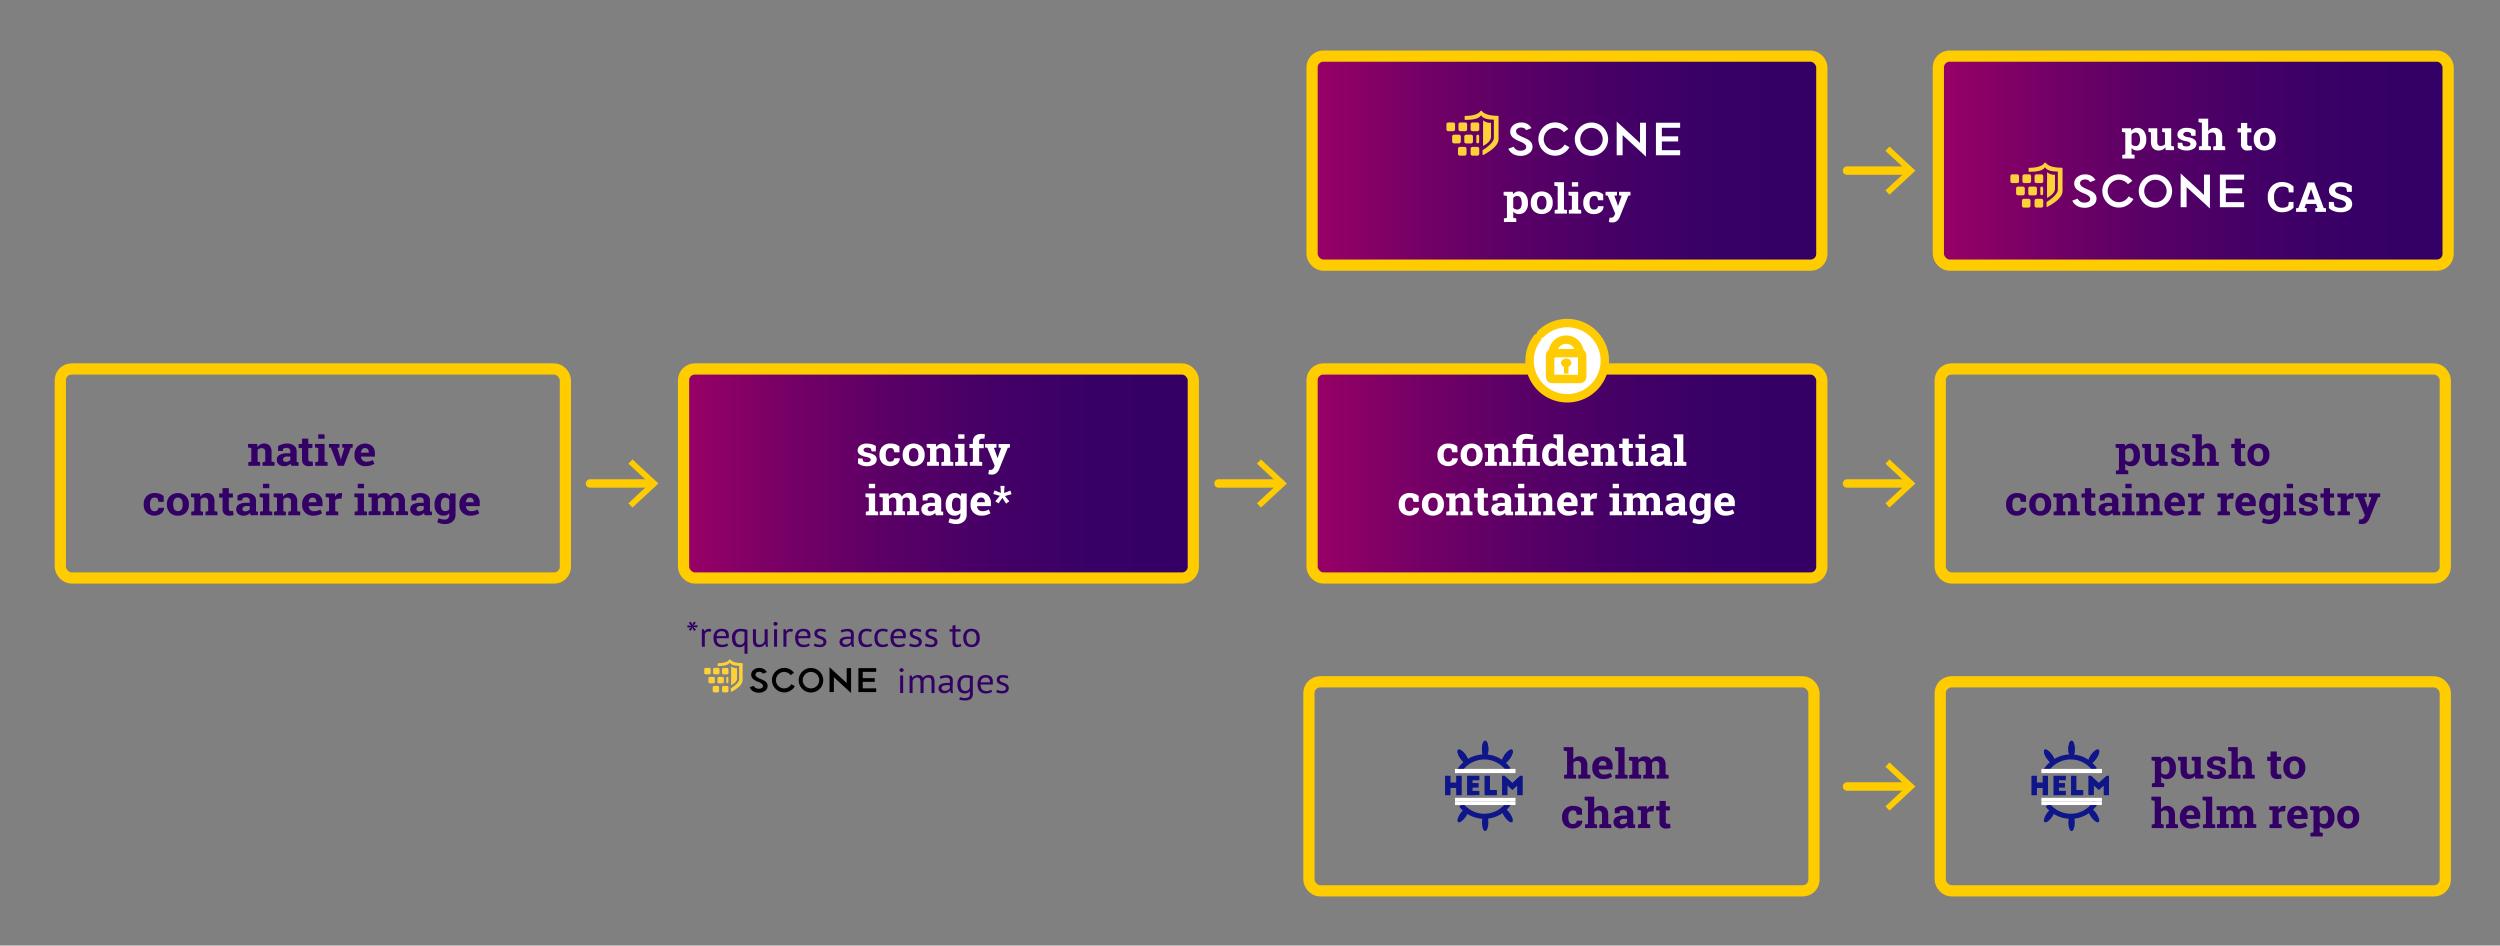 <svg id="Ebene_1" data-name="Ebene 1" xmlns="http://www.w3.org/2000/svg" xmlns:xlink="http://www.w3.org/1999/xlink" viewBox="0 0 1782 674"><rect x="0" y="0" width="1782" height="674" fill="#808080" stroke="none"/><defs><style>.cls-1,.cls-11,.cls-14,.cls-6{fill:none;}.cls-2{fill:#306;}.cls-10,.cls-11,.cls-12,.cls-3,.cls-5,.cls-6{stroke:#fc0;}.cls-10,.cls-11,.cls-12,.cls-3,.cls-5{stroke-miterlimit:10;stroke-width:8px;}.cls-3{fill:url(#Unbenannter_Verlauf_5);}.cls-13,.cls-4{fill:#fff;}.cls-5{fill:url(#Unbenannter_Verlauf_5-2);}.cls-13,.cls-14,.cls-6{stroke-linecap:round;stroke-linejoin:round;stroke-width:6px;}.cls-7{fill:#fc0;}.cls-8{clip-path:url(#clip-path);}.cls-9{fill:#ffd138;}.cls-10{fill:url(#Unbenannter_Verlauf_5-3);}.cls-12{fill:url(#Unbenannter_Verlauf_5-4);}.cls-13,.cls-14{stroke:#ffcb03;}.cls-15{fill:#ffcb03;}.cls-16{clip-path:url(#clip-path-3);}.cls-17{fill:#fdfeff;}.cls-18{clip-path:url(#clip-path-5);}.cls-19,.cls-20{fill:#0f1689;}.cls-19{fill-rule:evenodd;}</style><linearGradient id="Unbenannter_Verlauf_5" x1="935.24" y1="114.5" x2="1298.59" y2="114.5" gradientUnits="userSpaceOnUse"><stop offset="0" stop-color="#906"/><stop offset="0.19" stop-color="#780066"/><stop offset="0.4" stop-color="#5a0066"/><stop offset="0.61" stop-color="#406"/><stop offset="0.81" stop-color="#370066"/><stop offset="1" stop-color="#306"/></linearGradient><linearGradient id="Unbenannter_Verlauf_5-2" x1="1381.66" x2="1745.02" xlink:href="#Unbenannter_Verlauf_5"/><clipPath id="clip-path"><rect class="cls-1" x="502" y="470" width="122.55" height="24"/></clipPath><linearGradient id="Unbenannter_Verlauf_5-3" x1="487.24" y1="337.5" x2="850.59" y2="337.5" xlink:href="#Unbenannter_Verlauf_5"/><linearGradient id="Unbenannter_Verlauf_5-4" x1="935.24" y1="337.5" x2="1298.59" y2="337.5" xlink:href="#Unbenannter_Verlauf_5"/><clipPath id="clip-path-3"><rect class="cls-1" x="1031" y="79" width="166.6" height="32.63"/></clipPath><clipPath id="clip-path-5"><rect class="cls-1" x="1433" y="116" width="166.6" height="32.63"/></clipPath></defs><path class="cls-2" d="M492.32,443.1l.67,1,.48,1.4.56-1.43.64-1,1.28.65-.7,1.08-1.22,1.2,1.81-.3h1.28v1.4h-1.23l-1.7-.3,1.22,1.2.62,1-1.26.7-.69-1.05-.61-1.52L493,448.6l-.67,1L491,449l.72-1.05,1.12-1-1.55.3h-1.33v-1.4h1.33l1.66.3-1.2-1.1-.7-1.15Z"/><path class="cls-2" d="M506.56,450.4a5,5,0,0,0-1.52-.25,2.65,2.65,0,0,0-1.81.59,2.48,2.48,0,0,0-.83,1.48V461h-2.13v-12.5h1.49l.4,1.53h.11a3.94,3.94,0,0,1,1.21-1.31,3.21,3.21,0,0,1,1.8-.47,7.29,7.29,0,0,1,1.74.25Z"/><path class="cls-2" d="M519.07,460a5.87,5.87,0,0,1-2,.95,9,9,0,0,1-2.57.35,6.9,6.9,0,0,1-2.65-.46,4.78,4.78,0,0,1-1.84-1.32,5.64,5.64,0,0,1-1.06-2.07,9.76,9.76,0,0,1-.35-2.7,7,7,0,0,1,1.52-4.87,5.56,5.56,0,0,1,4.35-1.68,9.27,9.27,0,0,1,1.81.19,4.2,4.2,0,0,1,1.63.71,3.78,3.78,0,0,1,1.17,1.49,5.89,5.89,0,0,1,.46,2.54,12.35,12.35,0,0,1-.16,1.82H510.8a7.25,7.25,0,0,0,.24,2,3.69,3.69,0,0,0,.75,1.43,3.3,3.3,0,0,0,1.32.9,5.55,5.55,0,0,0,2,.31,5.72,5.72,0,0,0,1.81-.3,3.81,3.81,0,0,0,1.36-.7Zm-4.58-10.05a3.88,3.88,0,0,0-2.53.78,3.79,3.79,0,0,0-1.13,2.65h6.62a3.64,3.64,0,0,0-.78-2.66A3,3,0,0,0,514.49,449.92Z"/><path class="cls-2" d="M532.81,466h-2.13v-6.25h-.11a3.6,3.6,0,0,1-1.35,1.16,5,5,0,0,1-2.14.39,4.76,4.76,0,0,1-4-1.58,7.74,7.74,0,0,1-1.28-4.92,5.8,5.8,0,0,1,6.48-6.52,13.11,13.11,0,0,1,2.65.25,9.06,9.06,0,0,1,1.83.52Zm-5.36-6.45a3.21,3.21,0,0,0,2.13-.64,3.69,3.69,0,0,0,1.1-2v-6.41A6.52,6.52,0,0,0,528,450a3.64,3.64,0,0,0-2.87,1.16,5.29,5.29,0,0,0-1,3.59,9.05,9.05,0,0,0,.19,1.94,4.58,4.58,0,0,0,.58,1.51,2.79,2.79,0,0,0,1,1A3.14,3.14,0,0,0,527.45,459.52Z"/><path class="cls-2" d="M538.84,448.47v7.13a10.73,10.73,0,0,0,.12,1.71,3.63,3.63,0,0,0,.41,1.23,1.88,1.88,0,0,0,.8.73,2.86,2.86,0,0,0,1.28.25,3.62,3.62,0,0,0,1.28-.21,3.22,3.22,0,0,0,1-.59,4.27,4.27,0,0,0,.78-.86,4.88,4.88,0,0,0,.54-1v-8.35h2.14v8.95c0,.6,0,1.23.06,1.87a11.77,11.77,0,0,0,.23,1.68H546l-.53-2h-.13a5,5,0,0,1-1.66,1.62,4.83,4.83,0,0,1-2.64.65,6.67,6.67,0,0,1-1.88-.23,3,3,0,0,1-1.36-.84,4,4,0,0,1-.83-1.61,10.17,10.17,0,0,1-.28-2.57v-7.55Z"/><path class="cls-2" d="M551.29,444.67a1.32,1.32,0,0,1,.42-1,1.39,1.39,0,0,1,1-.42,1.58,1.58,0,0,1,1.1.42,1.28,1.28,0,0,1,.45,1,1.16,1.16,0,0,1-.45.95,1.64,1.64,0,0,1-1.1.38,1.44,1.44,0,0,1-1-.38A1.19,1.19,0,0,1,551.29,444.67Zm.46,3.8h2.13V461h-2.13Z"/><path class="cls-2" d="M564.74,450.4a5,5,0,0,0-1.52-.25,2.67,2.67,0,0,0-1.82.59,2.47,2.47,0,0,0-.82,1.48V461h-2.14v-12.5h1.5l.4,1.53h.1a4,4,0,0,1,1.22-1.31,3.21,3.21,0,0,1,1.8-.47,7.28,7.28,0,0,1,1.73.25Z"/><path class="cls-2" d="M577.25,460a6,6,0,0,1-2,.95,9,9,0,0,1-2.57.35,6.88,6.88,0,0,1-2.64-.46,4.7,4.7,0,0,1-1.84-1.32,5.66,5.66,0,0,1-1.07-2.07,9.78,9.78,0,0,1-.34-2.7,7,7,0,0,1,1.52-4.87,5.55,5.55,0,0,1,4.34-1.68,9.37,9.37,0,0,1,1.82.19,4.22,4.22,0,0,1,1.62.71,3.8,3.8,0,0,1,1.18,1.49,6.05,6.05,0,0,1,.45,2.54,11.13,11.13,0,0,1-.16,1.82H569a7.25,7.25,0,0,0,.24,2,3.69,3.69,0,0,0,.75,1.43,3.17,3.17,0,0,0,1.32.9,5.49,5.49,0,0,0,2,.31,5.78,5.78,0,0,0,1.82-.3,3.9,3.9,0,0,0,1.36-.7Zm-4.59-10.05a3.83,3.83,0,0,0-2.52.78,3.75,3.75,0,0,0-1.13,2.65h6.61a3.69,3.69,0,0,0-.77-2.66A3,3,0,0,0,572.66,449.92Z"/><path class="cls-2" d="M586.93,457.57a1.47,1.47,0,0,0-.48-1.17,4.17,4.17,0,0,0-1.19-.71c-.47-.19-1-.38-1.54-.55a7.5,7.5,0,0,1-1.55-.68A3.9,3.9,0,0,1,581,453.4a2.88,2.88,0,0,1-.48-1.75,3.12,3.12,0,0,1,1.1-2.64,4.86,4.86,0,0,1,3-.84,10.25,10.25,0,0,1,2.41.24,10.45,10.45,0,0,1,1.69.56l-.5,1.65a9.21,9.21,0,0,0-1.48-.48,7.9,7.9,0,0,0-1.86-.22,3.11,3.11,0,0,0-1.72.38,1.47,1.47,0,0,0-.54,1.3,1.19,1.19,0,0,0,.48,1,5.21,5.21,0,0,0,1.18.65c.47.19,1,.38,1.55.56a7.12,7.12,0,0,1,1.55.73,4.13,4.13,0,0,1,1.18,1.14,3.1,3.1,0,0,1,.48,1.81,4,4,0,0,1-.28,1.5,2.93,2.93,0,0,1-.86,1.2,4.33,4.33,0,0,1-1.46.79,6.49,6.49,0,0,1-2,.28,10.64,10.64,0,0,1-2.58-.27,8.16,8.16,0,0,1-1.79-.65l.64-1.7a7.72,7.72,0,0,0,1.6.6,7.53,7.53,0,0,0,2,.27,3.8,3.8,0,0,0,1.89-.42A1.6,1.6,0,0,0,586.93,457.57Z"/><path class="cls-2" d="M599.2,449.4a8,8,0,0,1,2.36-.85,14.34,14.34,0,0,1,2.82-.28,5.93,5.93,0,0,1,2.22.35,3.09,3.09,0,0,1,1.28.92,2.93,2.93,0,0,1,.59,1.23,6.21,6.21,0,0,1,.15,1.35c0,1,0,2-.08,2.93s-.08,1.85-.08,2.7a16.2,16.2,0,0,0,.08,1.75,7.59,7.59,0,0,0,.29,1.52h-1.57l-.56-1.75h-.14a3.8,3.8,0,0,1-.6.69,3.66,3.66,0,0,1-.86.6,5.59,5.59,0,0,1-1.18.44,5.84,5.84,0,0,1-1.52.17,4.82,4.82,0,0,1-1.59-.25,3.53,3.53,0,0,1-1.26-.71,3.27,3.27,0,0,1-.84-1.11,3.35,3.35,0,0,1-.31-1.48,3.28,3.28,0,0,1,.48-1.83,3.39,3.39,0,0,1,1.35-1.18,6.89,6.89,0,0,1,2.08-.62,17,17,0,0,1,2.68-.19h.73a6.27,6.27,0,0,1,.74.05c0-.5.08-1,.08-1.35a2.59,2.59,0,0,0-.59-1.93,3.18,3.18,0,0,0-2.14-.55,8.68,8.68,0,0,0-1,.07c-.35,0-.7.1-1.07.18a10.52,10.52,0,0,0-1,.28,5.84,5.84,0,0,0-.86.37Zm3.79,10a4.51,4.51,0,0,0,1.33-.18,4.38,4.38,0,0,0,1-.48,2.89,2.89,0,0,0,.7-.64,2.63,2.63,0,0,0,.42-.67v-2.07l-.76,0-.76,0a14.26,14.26,0,0,0-1.62.09,5.45,5.45,0,0,0-1.39.33,2.4,2.4,0,0,0-1,.65,1.5,1.5,0,0,0-.36,1,1.8,1.8,0,0,0,.67,1.44A2.54,2.54,0,0,0,603,459.42Z"/><path class="cls-2" d="M621.74,460.15a5.94,5.94,0,0,1-1.89.84,9.12,9.12,0,0,1-2.3.28,6.52,6.52,0,0,1-2.61-.46,4.47,4.47,0,0,1-1.75-1.32,5.66,5.66,0,0,1-1-2.08,11.19,11.19,0,0,1-.3-2.69,7.1,7.1,0,0,1,1.49-4.86,5.46,5.46,0,0,1,4.3-1.69,11.14,11.14,0,0,1,2.17.19,7.42,7.42,0,0,1,1.61.54l-.61,1.72a6.62,6.62,0,0,0-1.36-.51,6.81,6.81,0,0,0-1.6-.19q-3.79,0-3.79,4.8a8.25,8.25,0,0,0,.2,1.82,4.27,4.27,0,0,0,.67,1.52,3.39,3.39,0,0,0,1.22,1.06,4,4,0,0,0,1.88.4,5.15,5.15,0,0,0,1.73-.27,4.78,4.78,0,0,0,1.24-.63Z"/><path class="cls-2" d="M633.16,460.15a6,6,0,0,1-1.9.84,9,9,0,0,1-2.29.28,6.61,6.61,0,0,1-2.62-.46,4.43,4.43,0,0,1-1.74-1.32,5.36,5.36,0,0,1-1-2.08,11.17,11.17,0,0,1-.31-2.69,7.1,7.1,0,0,1,1.5-4.86,5.43,5.43,0,0,1,4.29-1.69,11.18,11.18,0,0,1,2.18.19,7.42,7.42,0,0,1,1.61.54l-.61,1.72a6.38,6.38,0,0,0-3-.7q-3.78,0-3.78,4.8a7.69,7.69,0,0,0,.2,1.82,4.26,4.26,0,0,0,.66,1.52,3.42,3.42,0,0,0,1.23,1.06,4,4,0,0,0,1.88.4,5.09,5.09,0,0,0,1.72-.27,4.62,4.62,0,0,0,1.24-.63Z"/><path class="cls-2" d="M645.21,460a5.87,5.87,0,0,1-2,.95,9,9,0,0,1-2.58.35,6.88,6.88,0,0,1-2.64-.46,4.78,4.78,0,0,1-1.84-1.32,5.64,5.64,0,0,1-1.06-2.07,9.76,9.76,0,0,1-.35-2.7,7,7,0,0,1,1.52-4.87,5.56,5.56,0,0,1,4.35-1.68,9.27,9.27,0,0,1,1.81.19,4.2,4.2,0,0,1,1.63.71,3.78,3.78,0,0,1,1.17,1.49,6,6,0,0,1,.46,2.54,12.35,12.35,0,0,1-.16,1.82h-8.57a7.25,7.25,0,0,0,.24,2,3.69,3.69,0,0,0,.75,1.43,3.3,3.3,0,0,0,1.32.9,5.55,5.55,0,0,0,2,.31,5.72,5.72,0,0,0,1.81-.3,3.81,3.81,0,0,0,1.36-.7Zm-4.59-10.05a3.85,3.85,0,0,0-2.52.78,3.75,3.75,0,0,0-1.13,2.65h6.62a3.64,3.64,0,0,0-.78-2.66A3,3,0,0,0,640.62,449.92Z"/><path class="cls-2" d="M654.9,457.57a1.47,1.47,0,0,0-.48-1.17,4.17,4.17,0,0,0-1.19-.71c-.47-.19-1-.38-1.55-.55a7.5,7.5,0,0,1-1.55-.68A3.87,3.87,0,0,1,649,453.4a2.88,2.88,0,0,1-.48-1.75,3.11,3.11,0,0,1,1.09-2.64,4.88,4.88,0,0,1,3-.84,10.34,10.34,0,0,1,2.42.24,10.79,10.79,0,0,1,1.69.56l-.51,1.65a8.89,8.89,0,0,0-1.48-.48,7.82,7.82,0,0,0-1.85-.22,3.08,3.08,0,0,0-1.72.38,1.45,1.45,0,0,0-.55,1.3,1.19,1.19,0,0,0,.48,1,5.3,5.3,0,0,0,1.19.65c.47.19,1,.38,1.54.56a6.91,6.91,0,0,1,1.55.73,4.17,4.17,0,0,1,1.19,1.14,3.1,3.1,0,0,1,.48,1.81,4,4,0,0,1-.28,1.5,3,3,0,0,1-.87,1.2,4.28,4.28,0,0,1-1.45.79,6.58,6.58,0,0,1-2,.28,10.67,10.67,0,0,1-2.59-.27,8.36,8.36,0,0,1-1.79-.65l.64-1.7a8,8,0,0,0,1.6.6,7.59,7.59,0,0,0,2,.27,3.84,3.84,0,0,0,1.9-.42A1.6,1.6,0,0,0,654.9,457.57Z"/><path class="cls-2" d="M666.12,457.57a1.47,1.47,0,0,0-.48-1.17,4.11,4.11,0,0,0-1.18-.71c-.47-.19-1-.38-1.55-.55a7.5,7.5,0,0,1-1.55-.68,3.87,3.87,0,0,1-1.18-1.06,2.88,2.88,0,0,1-.48-1.75,3.11,3.11,0,0,1,1.09-2.64,4.88,4.88,0,0,1,3-.84,10.19,10.19,0,0,1,2.41.24,10.59,10.59,0,0,1,1.7.56l-.51,1.65a8.89,8.89,0,0,0-1.48-.48,7.82,7.82,0,0,0-1.85-.22,3.06,3.06,0,0,0-1.72.38,1.45,1.45,0,0,0-.55,1.3,1.19,1.19,0,0,0,.48,1,5.3,5.3,0,0,0,1.19.65c.47.19,1,.38,1.54.56a7.12,7.12,0,0,1,1.55.73,4.17,4.17,0,0,1,1.19,1.14,3.1,3.1,0,0,1,.48,1.81A4,4,0,0,1,668,459a3,3,0,0,1-.87,1.2,4.28,4.28,0,0,1-1.45.79,6.58,6.58,0,0,1-2,.28A10.67,10.67,0,0,1,661,461a8.36,8.36,0,0,1-1.79-.65l.64-1.7a8,8,0,0,0,1.6.6,7.59,7.59,0,0,0,2,.27,3.84,3.84,0,0,0,1.9-.42A1.59,1.59,0,0,0,666.12,457.57Z"/><path class="cls-2" d="M676.85,448.47h2.08V446l2.13-.58v3.05h3.63v1.75h-3.63v6.93a3.58,3.58,0,0,0,.35,1.84,1.27,1.27,0,0,0,1.17.53,4.47,4.47,0,0,0,1.18-.13c.32-.09.67-.22,1.06-.37l.48,1.53a8,8,0,0,1-1.57.52,7.69,7.69,0,0,1-1.84.2,2.69,2.69,0,0,1-2.29-.86,4.74,4.74,0,0,1-.67-2.89v-7.3h-2.08Z"/><path class="cls-2" d="M686.61,454.72a7.06,7.06,0,0,1,1.51-4.86,5.52,5.52,0,0,1,4.33-1.69,6.67,6.67,0,0,1,2.6.47,4.74,4.74,0,0,1,1.83,1.32A5.78,5.78,0,0,1,698,452a9.78,9.78,0,0,1,.34,2.68,7.11,7.11,0,0,1-1.5,4.87,5.53,5.53,0,0,1-4.34,1.68,6.71,6.71,0,0,1-2.6-.46,4.74,4.74,0,0,1-1.83-1.32,5.61,5.61,0,0,1-1.06-2.08A9.79,9.79,0,0,1,686.61,454.72Zm2.21,0a8.34,8.34,0,0,0,.2,1.83,4.86,4.86,0,0,0,.63,1.52,3.14,3.14,0,0,0,1.12,1.05,3.27,3.27,0,0,0,1.68.4q3.63,0,3.63-4.8a8.37,8.37,0,0,0-.2-1.84,4.4,4.4,0,0,0-.63-1.53,3.2,3.2,0,0,0-1.12-1,3.37,3.37,0,0,0-1.68-.39Q688.82,449.91,688.82,454.72Z"/><path class="cls-2" d="M641.17,477.67a1.32,1.32,0,0,1,.42-1,1.39,1.39,0,0,1,1-.42,1.53,1.53,0,0,1,1.09.42,1.25,1.25,0,0,1,.46,1,1.14,1.14,0,0,1-.46.95,1.59,1.59,0,0,1-1.09.38,1.44,1.44,0,0,1-1-.38A1.19,1.19,0,0,1,641.17,477.67Zm.46,3.8h2.13V494h-2.13Z"/><path class="cls-2" d="M656.14,494V486.9a14.35,14.35,0,0,0-.1-1.74,3.55,3.55,0,0,0-.36-1.24,1.77,1.77,0,0,0-.76-.75,3,3,0,0,0-1.29-.25,3,3,0,0,0-2,.7,3.66,3.66,0,0,0-1.13,1.76V494h-2.14v-12.5h1.49l.4,1.53h.11a6.25,6.25,0,0,1,1.67-1.31,5.18,5.18,0,0,1,2.47-.52,4.17,4.17,0,0,1,2.09.47,3.08,3.08,0,0,1,1.27,1.61,4.25,4.25,0,0,1,1.69-1.53,5.38,5.38,0,0,1,2.44-.55,6.51,6.51,0,0,1,1.9.24,2.71,2.71,0,0,1,1.28.84,3.79,3.79,0,0,1,.73,1.63,12.28,12.28,0,0,1,.23,2.59V494H664v-7.52a11.72,11.72,0,0,0-.09-1.56,2.65,2.65,0,0,0-.38-1.1,1.64,1.64,0,0,0-.77-.65,3.33,3.33,0,0,0-1.29-.22,2.94,2.94,0,0,0-2.08.7,4,4,0,0,0-1.07,2V494Z"/><path class="cls-2" d="M669.77,482.4a7.92,7.92,0,0,1,2.36-.85,14.17,14.17,0,0,1,2.81-.28,6,6,0,0,1,2.23.35,3.09,3.09,0,0,1,1.28.92,3.05,3.05,0,0,1,.59,1.23,6.88,6.88,0,0,1,.14,1.35c0,1,0,2-.08,2.93s-.08,1.85-.08,2.7c0,.62,0,1.2.08,1.75a7.58,7.58,0,0,0,.3,1.52h-1.58l-.56-1.75h-.13a3.8,3.8,0,0,1-.6.69,3.52,3.52,0,0,1-.87.6,5.71,5.71,0,0,1-1.17.44,5.89,5.89,0,0,1-1.52.17,4.82,4.82,0,0,1-1.59-.25,3.67,3.67,0,0,1-1.27-.71,3.54,3.54,0,0,1-.84-1.11,3.49,3.49,0,0,1-.3-1.48,3.28,3.28,0,0,1,.48-1.83,3.43,3.43,0,0,1,1.34-1.18,6.89,6.89,0,0,1,2.08-.62,17.11,17.11,0,0,1,2.69-.19h.73a6.11,6.11,0,0,1,.73.05,11.27,11.27,0,0,0,.08-1.35,2.59,2.59,0,0,0-.58-1.93,3.22,3.22,0,0,0-2.14-.55,8.51,8.51,0,0,0-1,.07c-.35,0-.7.1-1.07.18a10.52,10.52,0,0,0-1,.28,6,6,0,0,0-.87.37Zm3.78,10a4.57,4.57,0,0,0,1.34-.18,4.12,4.12,0,0,0,1-.48,2.94,2.94,0,0,0,.71-.64,2.57,2.57,0,0,0,.41-.67v-2.07l-.76,0-.76,0a14.08,14.08,0,0,0-1.61.09,5.35,5.35,0,0,0-1.39.33,2.4,2.4,0,0,0-1,.65,1.5,1.5,0,0,0-.36,1,1.77,1.77,0,0,0,.67,1.44A2.51,2.51,0,0,0,673.55,492.42Z"/><path class="cls-2" d="M693.43,494.55a4.37,4.37,0,0,1-1.38,3.57,6.17,6.17,0,0,1-4.07,1.15,14.74,14.74,0,0,1-2.57-.18,8.55,8.55,0,0,1-1.67-.49l.56-1.7c.41.15.87.29,1.36.42a7.48,7.48,0,0,0,2,.2,7.61,7.61,0,0,0,1.83-.18,2.44,2.44,0,0,0,1.13-.63,2.33,2.33,0,0,0,.59-1.12,7.17,7.17,0,0,0,.16-1.64v-1.2h-.11a3.52,3.52,0,0,1-1.36,1.11,5.09,5.09,0,0,1-2.16.39,4.78,4.78,0,0,1-4-1.58,7.79,7.79,0,0,1-1.27-4.9,6.7,6.7,0,0,1,1.63-4.86,6.42,6.42,0,0,1,4.8-1.66,12.93,12.93,0,0,1,2.6.22,15.34,15.34,0,0,1,1.94.53Zm-5.37-2.05a3.25,3.25,0,0,0,2.14-.64,3.54,3.54,0,0,0,1.09-2v-6.41a6.84,6.84,0,0,0-2.72-.47,3.63,3.63,0,0,0-2.85,1.15,5.23,5.23,0,0,0-1,3.6,9.49,9.49,0,0,0,.18,1.92,4.44,4.44,0,0,0,.59,1.5,2.79,2.79,0,0,0,1,1A3.28,3.28,0,0,0,688.06,492.5Z"/><path class="cls-2" d="M707.27,493a6,6,0,0,1-2,.95,9,9,0,0,1-2.58.35,6.88,6.88,0,0,1-2.64-.46,4.7,4.7,0,0,1-1.84-1.32,5.66,5.66,0,0,1-1.07-2.07,9.78,9.78,0,0,1-.34-2.7,7,7,0,0,1,1.52-4.87,5.55,5.55,0,0,1,4.34-1.68,9.37,9.37,0,0,1,1.82.19,4.27,4.27,0,0,1,1.63.71,3.78,3.78,0,0,1,1.17,1.49,6.05,6.05,0,0,1,.45,2.54,11.13,11.13,0,0,1-.16,1.82H699a7.25,7.25,0,0,0,.24,2,3.69,3.69,0,0,0,.75,1.43,3.23,3.23,0,0,0,1.32.9,5.49,5.49,0,0,0,2,.31,5.78,5.78,0,0,0,1.82-.3,3.9,3.9,0,0,0,1.36-.7Zm-4.59-10.05a3.83,3.83,0,0,0-2.52.78,3.75,3.75,0,0,0-1.13,2.65h6.61a3.69,3.69,0,0,0-.77-2.66A3,3,0,0,0,702.68,482.92Z"/><path class="cls-2" d="M717,490.57a1.47,1.47,0,0,0-.48-1.17,4,4,0,0,0-1.19-.71c-.47-.19-1-.38-1.54-.55a7.5,7.5,0,0,1-1.55-.68A3.9,3.9,0,0,1,711,486.4a2.88,2.88,0,0,1-.48-1.75,3.12,3.12,0,0,1,1.1-2.64,4.88,4.88,0,0,1,3-.84,10.25,10.25,0,0,1,2.41.24,10.59,10.59,0,0,1,1.7.56l-.51,1.65a8.89,8.89,0,0,0-1.48-.48,7.9,7.9,0,0,0-1.86-.22,3.11,3.11,0,0,0-1.72.38,1.47,1.47,0,0,0-.54,1.3,1.19,1.19,0,0,0,.48,1,5.21,5.21,0,0,0,1.18.65c.48.19,1,.38,1.55.56a7.12,7.12,0,0,1,1.55.73,4.17,4.17,0,0,1,1.19,1.14,3.1,3.1,0,0,1,.48,1.81,4.16,4.16,0,0,1-.28,1.5,3,3,0,0,1-.87,1.2,4.33,4.33,0,0,1-1.46.79,6.49,6.49,0,0,1-2,.28,10.64,10.64,0,0,1-2.58-.27,8.36,8.36,0,0,1-1.79-.65l.64-1.7a7.72,7.72,0,0,0,1.6.6,7.59,7.59,0,0,0,2,.27,3.84,3.84,0,0,0,1.9-.42A1.61,1.61,0,0,0,717,490.57Z"/><rect class="cls-3" x="935.24" y="40" width="363.36" height="149" rx="8"/><path class="cls-4" d="M1071.79,139.26v-2.53h6.5l.21,1.81a5.18,5.18,0,0,1,1.76-1.55,5,5,0,0,1,2.39-.55,5.61,5.61,0,0,1,4.78,2.26,9.55,9.55,0,0,1,1.7,5.93v.3a8.47,8.47,0,0,1-1.7,5.54,5.76,5.76,0,0,1-4.75,2.1,5.63,5.63,0,0,1-2.31-.45,4.76,4.76,0,0,1-1.73-1.33v4.49l2.16.43v2.53H1072v-2.53l2.16-.43V139.69Zm12.87,5.37a7.11,7.11,0,0,0-.78-3.56,2.58,2.58,0,0,0-2.39-1.37,3.5,3.5,0,0,0-1.72.39,2.87,2.87,0,0,0-1.13,1.11V148a2.7,2.7,0,0,0,1.13,1,4,4,0,0,0,1.75.34,2.6,2.6,0,0,0,2.38-1.19,5.92,5.92,0,0,0,.76-3.23Z"/><path class="cls-4" d="M1091.13,144.36a8,8,0,0,1,2.07-5.7,8.57,8.57,0,0,1,11.5,0,8,8,0,0,1,2.07,5.71v.3a8,8,0,0,1-2.07,5.71,8.61,8.61,0,0,1-11.5,0,8,8,0,0,1-2.07-5.71Zm4.47.3a6.45,6.45,0,0,0,.8,3.41,2.81,2.81,0,0,0,2.57,1.28,2.77,2.77,0,0,0,2.54-1.29,6.43,6.43,0,0,0,.8-3.4v-.3a6.34,6.34,0,0,0-.81-3.38,2.79,2.79,0,0,0-2.56-1.31,2.76,2.76,0,0,0-2.54,1.31,6.43,6.43,0,0,0-.8,3.38Z"/><path class="cls-4" d="M1107.94,132.39v-2.52h6.86v19.45l2.16.43v2.52h-8.79v-2.52l2.16-.43v-16.5Z"/><path class="cls-4" d="M1118.28,149.75l2.16-.43v-9.63l-2.39-.43v-2.53h6.86v12.59l2.15.43v2.52h-8.78Zm6.63-16.74h-4.47v-3.14h4.47Z"/><path class="cls-4" d="M1136.31,149.35a2.73,2.73,0,0,0,1.92-.65A2.25,2.25,0,0,0,1139,147h4l0,.08a4.73,4.73,0,0,1-1.88,3.94,7.43,7.43,0,0,1-4.85,1.59,7.33,7.33,0,0,1-5.71-2.2,8,8,0,0,1-2-5.64v-.43a8,8,0,0,1,2.06-5.65,7.66,7.66,0,0,1,5.88-2.21,10.88,10.88,0,0,1,3.6.56,7.34,7.34,0,0,1,2.65,1.58l.06,4.15h-3.63l-.74-2.42a2.7,2.7,0,0,0-.82-.46,3.25,3.25,0,0,0-1.12-.18,2.86,2.86,0,0,0-2.68,1.3,6.36,6.36,0,0,0-.79,3.33v.43a6.63,6.63,0,0,0,.73,3.35A2.64,2.64,0,0,0,1136.31,149.35Z"/><path class="cls-4" d="M1162.22,139.26l-1.54.21-6.1,15.12a8.27,8.27,0,0,1-1.93,2.82,5.09,5.09,0,0,1-3.62,1.13,5.93,5.93,0,0,1-1.06-.08c-.34-.06-.73-.14-1.18-.25l.52-3.05.45.05.4,0a2.55,2.55,0,0,0,1.71-.51,3.28,3.28,0,0,0,.92-1.27l.51-1.18L1146,139.49l-1.54-.23v-2.53h8.12v2.53l-1.86.28,2.27,6.21.23,1.12h.09l2.62-7.34-1.87-.28v-2.53h8.12Z"/><rect class="cls-5" x="1381.66" y="40" width="363.36" height="149" rx="8"/><path class="cls-4" d="M1512.52,94V91.44h6.5l.21,1.81a5.32,5.32,0,0,1,1.76-1.56,5.07,5.07,0,0,1,2.39-.54,5.63,5.63,0,0,1,4.78,2.25,9.57,9.57,0,0,1,1.7,5.93v.31a8.5,8.5,0,0,1-1.7,5.54,5.76,5.76,0,0,1-4.75,2.1,5.6,5.6,0,0,1-2.31-.46,4.74,4.74,0,0,1-1.73-1.32V110l2.16.43V113h-8.78v-2.53l2.16-.43V94.39Zm12.87,5.37a7.14,7.14,0,0,0-.78-3.56,2.57,2.57,0,0,0-2.39-1.36,3.57,3.57,0,0,0-1.73.39,2.76,2.76,0,0,0-1.12,1.1v6.81a2.65,2.65,0,0,0,1.12,1,4,4,0,0,0,1.76.35,2.62,2.62,0,0,0,2.38-1.19,5.94,5.94,0,0,0,.76-3.23Z"/><path class="cls-4" d="M1543.46,105a5.67,5.67,0,0,1-2,1.68,5.94,5.94,0,0,1-2.68.59,5.37,5.37,0,0,1-4.1-1.58c-1-1-1.49-2.67-1.49-4.89V94.39L1531.4,94V91.44h6.29v9.4a3.91,3.91,0,0,0,.61,2.44,2.19,2.19,0,0,0,1.8.74,4.67,4.67,0,0,0,1.83-.33,3.14,3.14,0,0,0,1.27-.92V94.39l-2-.43V91.44h6.44V104l2,.43V107h-5.93Z"/><path class="cls-4" d="M1565,96.78h-3l-.47-1.94a4.19,4.19,0,0,0-1.16-.58,4.94,4.94,0,0,0-1.54-.22,3.16,3.16,0,0,0-1.87.49,1.49,1.49,0,0,0-.69,1.24,1.39,1.39,0,0,0,.66,1.17,7.41,7.41,0,0,0,2.64.83,11.07,11.07,0,0,1,4.57,1.69,3.61,3.61,0,0,1,1.48,3.06,4,4,0,0,1-1.92,3.43,8.79,8.79,0,0,1-5.07,1.33,11.19,11.19,0,0,1-3.51-.53,9.07,9.07,0,0,1-2.84-1.5l0-3.49h3.12l.62,2a2.62,2.62,0,0,0,1.09.46,6.76,6.76,0,0,0,1.44.15,3.78,3.78,0,0,0,2.07-.46,1.4,1.4,0,0,0,.72-1.24,1.48,1.48,0,0,0-.72-1.2,7.94,7.94,0,0,0-2.66-.89,10.89,10.89,0,0,1-4.42-1.66,3.52,3.52,0,0,1-1.49-3,4.25,4.25,0,0,1,1.72-3.37,7.49,7.49,0,0,1,4.88-1.41,13.21,13.21,0,0,1,3.66.49,7.72,7.72,0,0,1,2.7,1.25Z"/><path class="cls-4" d="M1567.34,104.46l2.16-.43V87.53l-2.39-.43V84.57H1574v8.85a5.51,5.51,0,0,1,1.92-1.68,5.37,5.37,0,0,1,2.51-.59,5.26,5.26,0,0,1,4.08,1.61,7.19,7.19,0,0,1,1.48,5V104l2.15.43V107h-8.55v-2.51l1.93-.43v-6.3a3.86,3.86,0,0,0-.68-2.57,2.61,2.61,0,0,0-2-.75,4,4,0,0,0-1.64.31,3.34,3.34,0,0,0-1.17.9V104l1.93.43V107h-8.55Z"/><path class="cls-4" d="M1601.83,87.63v3.81h2.92v2.94h-2.92v7.91a1.74,1.74,0,0,0,.4,1.29,1.49,1.49,0,0,0,1.08.39c.3,0,.57,0,.8,0l.77-.12.39,3a11.68,11.68,0,0,1-1.49.32,11.24,11.24,0,0,1-1.59.11,4.32,4.32,0,0,1-4.81-5V94.38h-2.44V91.44h2.44V87.63Z"/><path class="cls-4" d="M1606.48,99.06a8,8,0,0,1,2.07-5.69,8.57,8.57,0,0,1,11.5,0,8,8,0,0,1,2.07,5.7v.3a8,8,0,0,1-2.07,5.71,8.59,8.59,0,0,1-11.5,0,8,8,0,0,1-2.07-5.71Zm4.47.3a6.4,6.4,0,0,0,.8,3.41,3.18,3.18,0,0,0,5.11,0,6.45,6.45,0,0,0,.8-3.41v-.3a6.3,6.3,0,0,0-.81-3.37,2.79,2.79,0,0,0-2.56-1.31,2.76,2.76,0,0,0-2.54,1.31,6.39,6.39,0,0,0-.8,3.37Z"/><path class="cls-4" d="M1634.84,137.12h-3.32l-.46-2.79a4.84,4.84,0,0,0-1.66-1A7,7,0,0,0,1627,133a5.38,5.38,0,0,0-4.48,2,8,8,0,0,0-1.57,5.17v.73a8.17,8.17,0,0,0,1.56,5.18,5.28,5.28,0,0,0,4.41,2,7.77,7.77,0,0,0,2.42-.36,4,4,0,0,0,1.69-1l.46-2.78h3.32v4.13a9.53,9.53,0,0,1-3.44,2.34,12,12,0,0,1-4.68.87,9.88,9.88,0,0,1-7.35-2.92,10.23,10.23,0,0,1-2.87-7.48v-.71a10.3,10.3,0,0,1,2.85-7.48,9.84,9.84,0,0,1,7.37-2.93,11.78,11.78,0,0,1,4.67.89,10,10,0,0,1,3.45,2.33Z"/><path class="cls-4" d="M1636.67,148.46l1.59-.21,6.79-18.19h4.58l6.74,18.19,1.59.21V151h-7.6v-2.51l1.55-.26-1-2.87h-7.23l-1,2.87,1.55.26V151h-7.6Zm8.09-6.22h5.11l-2.51-7.36h-.09Z"/><path class="cls-4" d="M1676.38,136.74H1673l-.59-2.87a6,6,0,0,0-1.7-.6,10,10,0,0,0-2.37-.26,4.81,4.81,0,0,0-2.84.72,2.23,2.23,0,0,0-1,1.88,2,2,0,0,0,1,1.74,14.88,14.88,0,0,0,3.63,1.45,14.63,14.63,0,0,1,5.6,2.54,5.13,5.13,0,0,1,1.9,4.15,4.88,4.88,0,0,1-2.26,4.24,10.47,10.47,0,0,1-6,1.55,13.91,13.91,0,0,1-4.79-.79,10,10,0,0,1-3.56-2.19v-4.36h3.46l.48,3a5.57,5.57,0,0,0,1.83.85,9,9,0,0,0,2.58.34,4.68,4.68,0,0,0,2.8-.7,2.24,2.24,0,0,0,1-1.88,2.35,2.35,0,0,0-.91-1.94,9.36,9.36,0,0,0-3.19-1.38,18.72,18.72,0,0,1-6-2.56,4.72,4.72,0,0,1-2-4,4.88,4.88,0,0,1,2.3-4.15,10,10,0,0,1,5.78-1.66,14.24,14.24,0,0,1,4.69.73,11.07,11.07,0,0,1,3.55,2Z"/><line class="cls-6" x1="1316.53" y1="121.62" x2="1360.73" y2="121.62"/><polygon class="cls-7" points="1346.81 138.8 1343.95 135.72 1359.12 121.63 1343.95 107.53 1346.81 104.45 1365.28 121.63 1346.81 138.8"/><g id="Scone_logo_black" data-name="Scone logo black"><g class="cls-8"><g class="cls-8"><path class="cls-9" d="M518.24,476.08h-2.57a1,1,0,0,0-1,1v2.62a1,1,0,0,0,1,1h2.57a1,1,0,0,0,1-1v-2.62a1,1,0,0,0-1-1m-8.94,4.59h2.57a1,1,0,0,0,1-1v-2.62a1,1,0,0,0-1-1H509.3a1,1,0,0,0-1,1v2.62a1,1,0,0,0,1,1m-2.76-1v-2.62a1,1,0,0,0-1-1H503a1,1,0,0,0-1,1v2.62a1,1,0,0,0,1,1h2.56a1,1,0,0,0,1-1m11.9,2.81a.75.75,0,0,0-.74.74v3.06a.74.74,0,1,0,1.48,0v-3.06a.7.7,0,0,0-.74-.74m-7.06,1v2.61a1,1,0,0,0,1,1h2.56a1,1,0,0,0,1-1v-2.61a1,1,0,0,0-1-1h-2.56a1,1,0,0,0-1,1m-1.83,2.61v-2.61a1,1,0,0,0-1-1H506a1,1,0,0,0-1,1v2.61a1,1,0,0,0,1,1h2.56a1,1,0,0,0,1-1m8.69,2.82h-2.57a1,1,0,0,0-1,1v2.62a1,1,0,0,0,1,1h2.57a1,1,0,0,0,1-1V489.9a1,1,0,0,0-1-1m-6.66,0H509a1,1,0,0,0-1,1v2.62a1,1,0,0,0,1,1h2.57a1,1,0,0,0,1-1V489.9a1,1,0,0,0-1-1"/><path class="cls-9" d="M521.35,475.05a5.89,5.89,0,0,0,4,1.23c.09,0,0,.1,0,.2v7.06c0,2.71-3.31,4.39-4.1,4.83-.1.05-.1-.05-.1-.05l0-13.22s0-.1.1-.05"/><path class="cls-9" d="M513.6,474.7c5.43-.2,6.32-2.07,6.32-2.07a.26.26,0,0,1,.24-.15c.1,0,.2,0,.25.1s.84,2,6.27,2c.15,0,.2.1.2.25v9.28c0,3-5.63,6.32-5.73,6.37s-.2.14-.2.19V493c0,.1.35.15.5.1,2.07-1.13,7.89-4.34,7.89-8.29V473c0-.19-.34-.34-.54-.34-6.91,0-8.19-2.52-8.19-2.52-.05-.15-.3-.1-.45-.1s-.24-.05-.29.05-1.14,2.62-8,2.62c-.25,0-.29.1-.29.29v1.48s-.05.35.19.35,1.83-.1,1.83-.1"/><path d="M534.48,489.85l2.76-1a3.79,3.79,0,0,0,3.6,2.07,4.07,4.07,0,0,0,2.13-.49,1.68,1.68,0,0,0,.88-1.48c0-1.48-2-2.37-3.5-3l-.1,0a13.23,13.23,0,0,1-3.21-1.78,4,4,0,0,1-1.58-3.26,4.35,4.35,0,0,1,1.63-3.4,6.33,6.33,0,0,1,4.1-1.39,5.91,5.91,0,0,1,5.43,3l-2.86,1.09a2.31,2.31,0,0,0-1-1,4.08,4.08,0,0,0-1.58-.34c-1.58,0-2.67.84-2.67,2a2.23,2.23,0,0,0,1.09,1.78,14.28,14.28,0,0,0,2.47,1.28l.34.15c2.13.89,4.74,2,4.74,4.89a4.11,4.11,0,0,1-1.87,3.5,7.58,7.58,0,0,1-4.5,1.29c-3-.05-5.38-1.44-6.31-3.76"/><path d="M559,493.56a9,9,0,0,1-3.41-.69,9,9,0,0,1-4.64-4.64,8.77,8.77,0,0,1,0-6.82,9,9,0,0,1,4.64-4.64,9,9,0,0,1,3.41-.69,8.51,8.51,0,0,1,3.95.94,8.74,8.74,0,0,1,3,2.52l-2.32,1.73a5.89,5.89,0,0,0-2-1.68,6.1,6.1,0,0,0-2.66-.64,5.87,5.87,0,0,0-5.87,5.87,5.78,5.78,0,0,0,1.72,4.15,5.77,5.77,0,0,0,7.11.88,5.88,5.88,0,0,0,2.12-2.17l2.52,1.43a8.54,8.54,0,0,1-3.16,3.21,8,8,0,0,1-4.39,1.24"/><path d="M578.06,493.61a8.89,8.89,0,0,1-3.41-.7,8,8,0,0,1-2.76-1.87,8.66,8.66,0,0,1-2.57-6.17,8.16,8.16,0,0,1,.69-3.41,9,9,0,0,1,1.88-2.76,9.34,9.34,0,0,1,2.76-1.88,8.75,8.75,0,0,1,6.81,0,8.15,8.15,0,0,1,2.77,1.88,8.71,8.71,0,0,1,0,12.34,9,9,0,0,1-2.77,1.87,8.8,8.8,0,0,1-3.4.7m0-14.66a5.69,5.69,0,0,0-4.15,1.72,5.9,5.9,0,0,0-1.72,4.15,5.69,5.69,0,0,0,1.72,4.15,5.87,5.87,0,0,0,8.3,0,5.9,5.9,0,0,0,1.72-4.15,6,6,0,0,0-1.72-4.15,5.9,5.9,0,0,0-4.15-1.72"/><polygon points="606.64 476.23 606.64 494 594.4 482.75 594.4 493.31 591.29 493.31 591.29 475.59 603.53 486.89 603.53 476.23 606.64 476.23"/><polygon points="614.98 478.85 614.98 483.39 623.52 483.39 623.52 486.05 614.98 486.05 614.98 490.64 624.55 490.64 624.55 493.31 611.87 493.31 611.87 476.23 624.55 476.23 624.55 478.9 614.98 478.9 614.98 478.85"/></g></g></g><rect class="cls-10" x="487.24" y="263" width="363.36" height="149" rx="8"/><path class="cls-4" d="M624.29,321.78h-3l-.47-1.94a4.19,4.19,0,0,0-1.16-.58,5,5,0,0,0-1.54-.22,3.16,3.16,0,0,0-1.87.49,1.49,1.49,0,0,0-.69,1.24,1.39,1.39,0,0,0,.66,1.17,7.41,7.41,0,0,0,2.64.83,11,11,0,0,1,4.56,1.69,3.59,3.59,0,0,1,1.49,3.06A4,4,0,0,1,623,331a8.79,8.79,0,0,1-5.07,1.33,11.19,11.19,0,0,1-3.51-.53,9.23,9.23,0,0,1-2.85-1.5l0-3.49h3.12l.62,2a2.62,2.62,0,0,0,1.09.46,6.63,6.63,0,0,0,1.44.15,3.8,3.8,0,0,0,2.07-.46,1.39,1.39,0,0,0,.71-1.24,1.46,1.46,0,0,0-.72-1.2,7.78,7.78,0,0,0-2.65-.89,10.89,10.89,0,0,1-4.42-1.66,3.52,3.52,0,0,1-1.49-3,4.25,4.25,0,0,1,1.72-3.37,7.49,7.49,0,0,1,4.88-1.41,13.21,13.21,0,0,1,3.66.49,7.72,7.72,0,0,1,2.7,1.25Z"/><path class="cls-4" d="M634.69,329.06a2.77,2.77,0,0,0,1.92-.65,2.26,2.26,0,0,0,.72-1.75h4l0,.09a4.72,4.72,0,0,1-1.89,3.94,8.35,8.35,0,0,1-10.55-.61,8.06,8.06,0,0,1-2-5.65V324a8,8,0,0,1,2.06-5.64,7.65,7.65,0,0,1,5.88-2.21,10.71,10.71,0,0,1,3.6.56,7.2,7.2,0,0,1,2.65,1.58l.06,4.15h-3.63l-.74-2.43a2.84,2.84,0,0,0-.83-.45,3.19,3.19,0,0,0-1.11-.18,2.9,2.9,0,0,0-2.69,1.29,6.36,6.36,0,0,0-.78,3.33v.43a6.81,6.81,0,0,0,.72,3.36A2.66,2.66,0,0,0,634.69,329.06Z"/><path class="cls-4" d="M643.44,324.06a8,8,0,0,1,2.08-5.69,8.56,8.56,0,0,1,11.49,0,8,8,0,0,1,2.08,5.7v.3a8,8,0,0,1-2.08,5.71,8.57,8.57,0,0,1-11.49,0,8,8,0,0,1-2.08-5.71Zm4.48.3a6.4,6.4,0,0,0,.79,3.41,2.8,2.8,0,0,0,2.58,1.29,2.76,2.76,0,0,0,2.53-1.29,6.35,6.35,0,0,0,.81-3.41v-.3a6.21,6.21,0,0,0-.82-3.37,3.14,3.14,0,0,0-5.1,0,6.39,6.39,0,0,0-.79,3.37Z"/><path class="cls-4" d="M660.79,329.46l2.14-.43v-9.64l-2.37-.43v-2.52h6.54l.2,2.22a5.91,5.91,0,0,1,2-1.85,5.55,5.55,0,0,1,2.71-.66,5.15,5.15,0,0,1,3.92,1.48,6.52,6.52,0,0,1,1.41,4.64V329l2.15.43V332H671v-2.51l1.91-.43v-6.75a3,3,0,0,0-.67-2.22,2.85,2.85,0,0,0-2-.65,3.57,3.57,0,0,0-1.59.34,3.13,3.13,0,0,0-1.18.95V329l1.8.43V332h-8.42Z"/><path class="cls-4" d="M680.81,329.46,683,329v-9.64l-2.39-.43v-2.52h6.87V329l2.14.43V332h-8.78Zm6.64-16.74H683v-3.15h4.48Z"/><path class="cls-4" d="M691.31,329.46l2.16-.43v-9.65H691v-2.94h2.47v-1.73a5.11,5.11,0,0,1,1.61-4,6.63,6.63,0,0,1,4.52-1.41,9,9,0,0,1,1.15.08c.4,0,.83.13,1.3.22l-.38,3.12-.72-.1a6.1,6.1,0,0,0-.8,0,2.26,2.26,0,0,0-1.65.56,2.2,2.2,0,0,0-.56,1.61v1.73h3.3v2.94h-3.3V329l2.16.43V332h-8.79Z"/><path class="cls-4" d="M719.9,319l-1.55.22-6.1,15.12a8.39,8.39,0,0,1-1.92,2.82,5.13,5.13,0,0,1-3.62,1.13,6,6,0,0,1-1.07-.09q-.5-.07-1.17-.24l.52-3.06.45.06.39,0a2.58,2.58,0,0,0,1.72-.51,3.36,3.36,0,0,0,.92-1.27L709,332l-5.26-12.8-1.55-.23v-2.52h8.12V319l-1.85.29,2.27,6.21.23,1.12H711l2.62-7.34-1.87-.29v-2.52h8.12Z"/><path class="cls-4" d="M617.15,364.75l2.16-.43v-9.63l-2.39-.43v-2.53h6.86v12.59l2.15.43v2.52h-8.78ZM623.78,348h-4.47v-3.14h4.47Z"/><path class="cls-4" d="M626.88,354.26v-2.53h6.54l.18,2a5.55,5.55,0,0,1,2-1.73,6.18,6.18,0,0,1,2.78-.61,5.31,5.31,0,0,1,2.73.66,4.15,4.15,0,0,1,1.72,2,5.55,5.55,0,0,1,2-2,5.69,5.69,0,0,1,2.88-.71,4.94,4.94,0,0,1,3.87,1.59,7.11,7.11,0,0,1,1.42,4.83v6.46l2.16.43v2.52h-8.57v-2.52l1.93-.43v-6.47a3.74,3.74,0,0,0-.61-2.46,2.32,2.32,0,0,0-1.82-.69,3.2,3.2,0,0,0-1.65.4,2.86,2.86,0,0,0-1.11,1.1c0,.18,0,.33,0,.46s0,.26,0,.4v7.26l1.81.43v2.52h-8.08v-2.52l1.81-.43v-6.47a3.77,3.77,0,0,0-.61-2.44,2.31,2.31,0,0,0-1.84-.71,3.64,3.64,0,0,0-1.59.33,2.84,2.84,0,0,0-1.12.91v8.38l1.93.43v2.52h-8.55v-2.52l2.16-.43v-9.63Z"/><path class="cls-4" d="M667.15,367.27a7.92,7.92,0,0,1-.33-.8,6.17,6.17,0,0,1-.21-.82,6.29,6.29,0,0,1-1.94,1.39,6.18,6.18,0,0,1-2.61.53,5.68,5.68,0,0,1-3.87-1.24,4.23,4.23,0,0,1-1.43-3.38,3.78,3.78,0,0,1,1.87-3.38,10.3,10.3,0,0,1,5.48-1.19h2.28v-1.52a2.24,2.24,0,0,0-.68-1.74,3,3,0,0,0-2-.62,5.19,5.19,0,0,0-1.37.17,3.66,3.66,0,0,0-1,.39l-.29,1.67h-3.37v-3.45A13.26,13.26,0,0,1,660.5,352a11,11,0,0,1,3.46-.53,8.18,8.18,0,0,1,5,1.42,4.7,4.7,0,0,1,1.92,4v6.41c0,.24,0,.47,0,.68a3.81,3.81,0,0,0,.06.6l1.36.17v2.52Zm-3.88-2.8a4.14,4.14,0,0,0,1.84-.41,3.43,3.43,0,0,0,1.28-1v-2.37h-2.28a3.24,3.24,0,0,0-2.16.63,1.88,1.88,0,0,0-.73,1.5,1.5,1.5,0,0,0,.54,1.23A2.29,2.29,0,0,0,663.27,364.47Z"/><path class="cls-4" d="M674.1,359.63a9.55,9.55,0,0,1,1.71-5.93,5.64,5.64,0,0,1,4.79-2.26,5.07,5.07,0,0,1,2.45.58,5.38,5.38,0,0,1,1.81,1.66l.32-1.95h3.89v15.08a6.23,6.23,0,0,1-2.06,4.9,8.22,8.22,0,0,1-5.66,1.83,11.7,11.7,0,0,1-2.67-.32,12.82,12.82,0,0,1-2.6-.88l.83-2.95a14.77,14.77,0,0,0,2.14.69,10.39,10.39,0,0,0,2.27.25,3.05,3.05,0,0,0,2.45-.94,3.82,3.82,0,0,0,.81-2.6v-1a5.06,5.06,0,0,1-1.73,1.33,5.31,5.31,0,0,1-2.28.46,5.79,5.79,0,0,1-4.76-2.1,8.53,8.53,0,0,1-1.71-5.54Zm4.48.3a6,6,0,0,0,.73,3.21,2.61,2.61,0,0,0,2.39,1.17,3.94,3.94,0,0,0,1.74-.35,2.77,2.77,0,0,0,1.14-1v-6.75a2.91,2.91,0,0,0-1.14-1.09,3.49,3.49,0,0,0-1.71-.39,2.56,2.56,0,0,0-2.4,1.37,7.35,7.35,0,0,0-.75,3.56Z"/><path class="cls-4" d="M699.69,367.57a7.75,7.75,0,0,1-5.73-2.15,7.45,7.45,0,0,1-2.15-5.48v-.57a8.17,8.17,0,0,1,2-5.7,7.06,7.06,0,0,1,12.52,4.79v2.29h-9.9l0,.08a3.9,3.9,0,0,0,1.09,2.53,3.55,3.55,0,0,0,2.65,1,9,9,0,0,0,2.46-.28,11.36,11.36,0,0,0,2.15-.88l1.21,2.59a9.15,9.15,0,0,1-2.66,1.27A11.86,11.86,0,0,1,699.69,367.57Zm-.4-12.9a2.39,2.39,0,0,0-2,.89,4.48,4.48,0,0,0-.89,2.35l0,.07H702v-.38a3.23,3.23,0,0,0-.66-2.13A2.5,2.5,0,0,0,699.29,354.67Z"/><path class="cls-4" d="M712.65,353.4,708,352.12l.87-2.54,4.55,1.76-.28-5h2.89l-.31,5.07,4.46-1.72.86,2.58-4.69,1.28,3.06,3.8L717.13,359l-2.68-4.16-2.65,4-2.33-1.52Z"/><rect class="cls-11" x="43" y="263" width="360" height="149" rx="8"/><path class="cls-2" d="M177,329.46l2.14-.43v-9.64l-2.37-.43v-2.52h6.54l.2,2.22a5.91,5.91,0,0,1,2-1.85,5.55,5.55,0,0,1,2.71-.66,5.15,5.15,0,0,1,3.92,1.48,6.52,6.52,0,0,1,1.41,4.64V329l2.15.43V332h-8.55v-2.51l1.91-.43v-6.75a3,3,0,0,0-.67-2.22,2.85,2.85,0,0,0-2-.65,3.57,3.57,0,0,0-1.59.34,3.13,3.13,0,0,0-1.18.95V329l1.8.43V332H177Z"/><path class="cls-2" d="M207.69,332a6.86,6.86,0,0,1-.32-.79,5.09,5.09,0,0,1-.22-.83,6,6,0,0,1-1.94,1.4,6.18,6.18,0,0,1-2.61.53,5.72,5.72,0,0,1-3.87-1.25,4.24,4.24,0,0,1-1.43-3.38,3.77,3.77,0,0,1,1.87-3.37,10.22,10.22,0,0,1,5.48-1.2h2.29v-1.52a2.2,2.2,0,0,0-.69-1.73,2.93,2.93,0,0,0-2-.62,5.13,5.13,0,0,0-1.36.16,3.54,3.54,0,0,0-1,.4l-.29,1.66h-3.37V318a12.66,12.66,0,0,1,2.82-1.31,10.9,10.9,0,0,1,3.45-.53,8.25,8.25,0,0,1,5,1.41,4.7,4.7,0,0,1,1.93,4V328c0,.24,0,.47,0,.68a3.83,3.83,0,0,0,.05.6l1.36.17V332Zm-3.88-2.8a4,4,0,0,0,1.84-.41,3.53,3.53,0,0,0,1.29-1v-2.37h-2.29a3.29,3.29,0,0,0-2.16.62,1.91,1.91,0,0,0-.73,1.5,1.52,1.52,0,0,0,.54,1.24A2.32,2.32,0,0,0,203.81,329.17Z"/><path class="cls-2" d="M219.75,312.63v3.81h2.91v2.94h-2.91v7.91a1.7,1.7,0,0,0,.4,1.29,1.45,1.45,0,0,0,1.07.39c.3,0,.57,0,.8,0l.78-.12.38,3a11.68,11.68,0,0,1-1.49.32,11.24,11.24,0,0,1-1.59.11,4.93,4.93,0,0,1-3.56-1.2,5,5,0,0,1-1.25-3.77v-7.93h-2.44v-2.94h2.44v-3.81Z"/><path class="cls-2" d="M224.71,329.46l2.16-.43v-9.64l-2.39-.43v-2.52h6.87V329l2.14.43V332h-8.78Zm6.64-16.74h-4.48v-3.15h4.48Z"/><path class="cls-2" d="M242,319l-1.57.28,2.19,6.95.3,1.46H243l.32-1.46,2.16-6.94L243.9,319v-2.52h7.52V319l-1.44.22L245.09,332h-4.27l-4.91-12.79-1.44-.22v-2.52H242Z"/><path class="cls-2" d="M260.58,332.28a7.71,7.71,0,0,1-5.73-2.16,7.42,7.42,0,0,1-2.14-5.47v-.57a8.12,8.12,0,0,1,2-5.7,7.93,7.93,0,0,1,10.65-.34,7,7,0,0,1,1.86,5.13v2.29h-9.9l0,.08a4,4,0,0,0,1.09,2.53,3.55,3.55,0,0,0,2.65,1,9,9,0,0,0,2.46-.28,12.06,12.06,0,0,0,2.15-.88l1.21,2.58a9,9,0,0,1-2.66,1.28A12.17,12.17,0,0,1,260.58,332.28Zm-.4-12.9a2.4,2.4,0,0,0-2,.89,4.5,4.5,0,0,0-.89,2.34l.05.07h5.49v-.37a3.23,3.23,0,0,0-.67-2.13A2.5,2.5,0,0,0,260.18,319.38Z"/><path class="cls-2" d="M110.24,364.35a2.72,2.72,0,0,0,1.91-.65,2.25,2.25,0,0,0,.72-1.74h4l0,.08a4.7,4.7,0,0,1-1.88,3.94,8.36,8.36,0,0,1-10.56-.61,8,8,0,0,1-2-5.64v-.43a8,8,0,0,1,2.06-5.65,7.68,7.68,0,0,1,5.88-2.21,10.88,10.88,0,0,1,3.6.56,7.25,7.25,0,0,1,2.65,1.58l.06,4.15h-3.63l-.73-2.42a2.75,2.75,0,0,0-.83-.46,3.25,3.25,0,0,0-1.12-.18,2.86,2.86,0,0,0-2.68,1.3,6.36,6.36,0,0,0-.78,3.33v.43a6.74,6.74,0,0,0,.72,3.35A2.65,2.65,0,0,0,110.24,364.35Z"/><path class="cls-2" d="M119,359.36a8,8,0,0,1,2.07-5.7,8.56,8.56,0,0,1,11.49,0,8,8,0,0,1,2.08,5.71v.3a8,8,0,0,1-2.08,5.71,7.47,7.47,0,0,1-5.72,2.2,7.55,7.55,0,0,1-5.77-2.2,8,8,0,0,1-2.07-5.71Zm4.47.3a6.45,6.45,0,0,0,.8,3.41,3.18,3.18,0,0,0,5.11,0,6.43,6.43,0,0,0,.8-3.4v-.3a6.34,6.34,0,0,0-.81-3.38,2.8,2.8,0,0,0-2.56-1.31,2.76,2.76,0,0,0-2.54,1.31,6.43,6.43,0,0,0-.8,3.38Z"/><path class="cls-2" d="M136.33,364.75l2.15-.43v-9.63l-2.38-.43v-2.53h6.54l.2,2.23a5.84,5.84,0,0,1,2-1.86,5.57,5.57,0,0,1,2.71-.66,5.19,5.19,0,0,1,3.93,1.48,6.54,6.54,0,0,1,1.4,4.64v6.76l2.15.43v2.52h-8.55v-2.52l1.92-.43v-6.74a3,3,0,0,0-.68-2.22,2.81,2.81,0,0,0-2-.66,3.71,3.71,0,0,0-1.59.34,3.13,3.13,0,0,0-1.18,1v8.32l1.81.43v2.52h-8.43Z"/><path class="cls-2" d="M163.1,347.92v3.81H166v2.94H163.1v7.92a1.73,1.73,0,0,0,.4,1.29,1.45,1.45,0,0,0,1.07.39c.31,0,.58,0,.8,0a6.81,6.81,0,0,0,.78-.12l.38,3a10.81,10.81,0,0,1-3.08.43,5,5,0,0,1-3.56-1.19,5,5,0,0,1-1.25-3.78v-7.93H156.2v-2.94h2.44v-3.81Z"/><path class="cls-2" d="M178.76,367.27a7.85,7.85,0,0,1-.32-.8,6.23,6.23,0,0,1-.22-.82,6,6,0,0,1-4.55,1.92,5.71,5.71,0,0,1-3.87-1.24,4.27,4.27,0,0,1-1.43-3.38,3.78,3.78,0,0,1,1.87-3.38,10.34,10.34,0,0,1,5.49-1.19H178v-1.52a2.21,2.21,0,0,0-.69-1.74,3,3,0,0,0-2-.62,5.11,5.11,0,0,0-1.36.17,3.9,3.9,0,0,0-1,.39l-.29,1.67h-3.37v-3.45a13.12,13.12,0,0,1,2.82-1.31,10.9,10.9,0,0,1,3.45-.53,8.18,8.18,0,0,1,5,1.42,4.68,4.68,0,0,1,1.93,4v6.41c0,.24,0,.47,0,.68a3.83,3.83,0,0,0,.05.6l1.36.17v2.52Zm-3.88-2.8a4.11,4.11,0,0,0,1.84-.41,3.55,3.55,0,0,0,1.29-1v-2.37h-2.28a3.25,3.25,0,0,0-2.17.63,1.88,1.88,0,0,0-.73,1.5,1.5,1.5,0,0,0,.54,1.23A2.32,2.32,0,0,0,174.88,364.47Z"/><path class="cls-2" d="M185.3,364.75l2.16-.43v-9.63l-2.39-.43v-2.53h6.87v12.59l2.14.43v2.52H185.3ZM191.94,348h-4.48v-3.14h4.48Z"/><path class="cls-2" d="M195.31,364.75l2.14-.43v-9.63l-2.37-.43v-2.53h6.54l.2,2.23a5.84,5.84,0,0,1,2-1.86,5.55,5.55,0,0,1,2.71-.66,5.19,5.19,0,0,1,3.92,1.48,6.54,6.54,0,0,1,1.41,4.64v6.76l2.15.43v2.52H205.5v-2.52l1.91-.43v-6.74a3,3,0,0,0-.67-2.22,2.81,2.81,0,0,0-2-.66,3.71,3.71,0,0,0-1.59.34,3.06,3.06,0,0,0-1.18,1v8.32l1.8.43v2.52h-8.42Z"/><path class="cls-2" d="M223.26,367.57a7.79,7.79,0,0,1-5.74-2.15,7.44,7.44,0,0,1-2.14-5.48v-.57a8.17,8.17,0,0,1,2-5.7,7.93,7.93,0,0,1,10.66-.33,7,7,0,0,1,1.85,5.12v2.29H220l0,.08a3.91,3.91,0,0,0,1.1,2.53,3.54,3.54,0,0,0,2.64,1,9.08,9.08,0,0,0,2.47-.28,11.29,11.29,0,0,0,2.14-.88l1.21,2.59a9,9,0,0,1-2.66,1.27A11.79,11.79,0,0,1,223.26,367.57Zm-.4-12.9a2.39,2.39,0,0,0-2,.89,4.48,4.48,0,0,0-.89,2.35l0,.07h5.49v-.38a3.18,3.18,0,0,0-.67-2.13A2.47,2.47,0,0,0,222.86,354.67Z"/><path class="cls-2" d="M232.37,364.75l2.15-.43v-9.63l-2.38-.43v-2.53h6.55l.19,2.27a4.86,4.86,0,0,1,1.51-1.88,3.5,3.5,0,0,1,2.13-.68,6.57,6.57,0,0,1,.74.05,5.29,5.29,0,0,1,.65.13l-.47,3.81-1.84,0a3.31,3.31,0,0,0-1.63.36,2.41,2.41,0,0,0-1,1v7.55l2.15.43v2.52h-8.77Z"/><path class="cls-2" d="M252.8,364.75l2.16-.43v-9.63l-2.39-.43v-2.53h6.86v12.59l2.15.43v2.52H252.8ZM259.43,348H255v-3.14h4.47Z"/><path class="cls-2" d="M262.53,354.26v-2.53h6.54l.18,2a5.63,5.63,0,0,1,2-1.73,6.18,6.18,0,0,1,2.78-.61,5.31,5.31,0,0,1,2.73.66,4.15,4.15,0,0,1,1.72,2,5.55,5.55,0,0,1,2-2,5.69,5.69,0,0,1,2.88-.71,4.92,4.92,0,0,1,3.87,1.59,7.11,7.11,0,0,1,1.42,4.83v6.46l2.16.43v2.52h-8.57v-2.52l1.93-.43v-6.47a3.74,3.74,0,0,0-.61-2.46,2.32,2.32,0,0,0-1.82-.69,3.2,3.2,0,0,0-1.65.4,2.86,2.86,0,0,0-1.11,1.1c0,.18,0,.33,0,.46s0,.26,0,.4v7.26l1.81.43v2.52h-8.08v-2.52l1.81-.43v-6.47a3.77,3.77,0,0,0-.61-2.44,2.31,2.31,0,0,0-1.84-.71,3.64,3.64,0,0,0-1.59.33,2.84,2.84,0,0,0-1.12.91v8.38l1.93.43v2.52h-8.55v-2.52l2.16-.43v-9.63Z"/><path class="cls-2" d="M302.8,367.27a7.92,7.92,0,0,1-.33-.8,6.17,6.17,0,0,1-.21-.82,6.29,6.29,0,0,1-1.94,1.39,6.18,6.18,0,0,1-2.61.53,5.68,5.68,0,0,1-3.87-1.24,4.23,4.23,0,0,1-1.43-3.38,3.78,3.78,0,0,1,1.87-3.38,10.3,10.3,0,0,1,5.48-1.19H302v-1.52a2.24,2.24,0,0,0-.68-1.74,3,3,0,0,0-2-.62,5.19,5.19,0,0,0-1.37.17,3.81,3.81,0,0,0-1,.39l-.29,1.67h-3.37v-3.45a13.26,13.26,0,0,1,2.81-1.31,11,11,0,0,1,3.46-.53,8.18,8.18,0,0,1,5,1.42,4.7,4.7,0,0,1,1.92,4v6.41c0,.24,0,.47,0,.68a3.81,3.81,0,0,0,.06.6l1.36.17v2.52Zm-3.88-2.8a4.14,4.14,0,0,0,1.84-.41,3.43,3.43,0,0,0,1.28-1v-2.37h-2.28a3.24,3.24,0,0,0-2.16.63,1.88,1.88,0,0,0-.73,1.5,1.5,1.5,0,0,0,.54,1.23A2.3,2.3,0,0,0,298.92,364.47Z"/><path class="cls-2" d="M309.75,359.63a9.55,9.55,0,0,1,1.71-5.93,5.66,5.66,0,0,1,4.79-2.26,5.07,5.07,0,0,1,2.45.58,5.29,5.29,0,0,1,1.81,1.66l.32-1.95h3.89v15.08a6.2,6.2,0,0,1-2.06,4.9,8.22,8.22,0,0,1-5.66,1.83,11.7,11.7,0,0,1-2.67-.32,12.82,12.82,0,0,1-2.6-.88l.83-2.95a14.77,14.77,0,0,0,2.14.69,10.39,10.39,0,0,0,2.27.25,3.05,3.05,0,0,0,2.45-.94,3.82,3.82,0,0,0,.81-2.6v-1a5,5,0,0,1-1.73,1.33,5.31,5.31,0,0,1-2.28.46,5.8,5.8,0,0,1-4.76-2.1,8.53,8.53,0,0,1-1.71-5.54Zm4.48.3a6,6,0,0,0,.73,3.21,2.61,2.61,0,0,0,2.39,1.17,3.94,3.94,0,0,0,1.74-.35,2.77,2.77,0,0,0,1.14-1v-6.75a2.91,2.91,0,0,0-1.14-1.09,3.49,3.49,0,0,0-1.71-.39,2.56,2.56,0,0,0-2.4,1.37,7.35,7.35,0,0,0-.75,3.56Z"/><path class="cls-2" d="M335.34,367.57a7.75,7.75,0,0,1-5.73-2.15,7.44,7.44,0,0,1-2.14-5.48v-.57a8.12,8.12,0,0,1,2-5.7,7.91,7.91,0,0,1,10.65-.33,7,7,0,0,1,1.86,5.12v2.29h-9.9l0,.08a3.9,3.9,0,0,0,1.09,2.53,3.55,3.55,0,0,0,2.65,1,9,9,0,0,0,2.46-.28,11.36,11.36,0,0,0,2.15-.88l1.21,2.59a9.15,9.15,0,0,1-2.66,1.27A11.86,11.86,0,0,1,335.34,367.57Zm-.4-12.9a2.4,2.4,0,0,0-2,.89,4.57,4.57,0,0,0-.89,2.35l.05.07h5.48v-.38a3.23,3.23,0,0,0-.66-2.13A2.5,2.5,0,0,0,334.94,354.67Z"/><path class="cls-2" d="M1508,319v-2.52h6.5l.21,1.81a5.26,5.26,0,0,1,1.77-1.56,5,5,0,0,1,2.39-.54,5.66,5.66,0,0,1,4.78,2.25,9.64,9.64,0,0,1,1.7,5.93v.31a8.56,8.56,0,0,1-1.7,5.54,5.78,5.78,0,0,1-4.75,2.1,5.68,5.68,0,0,1-2.32-.46,4.74,4.74,0,0,1-1.73-1.32V335l2.16.43V338h-8.78v-2.53l2.16-.43v-15.6Zm12.87,5.37a7.14,7.14,0,0,0-.78-3.56,2.57,2.57,0,0,0-2.39-1.36,3.53,3.53,0,0,0-1.72.39,2.78,2.78,0,0,0-1.13,1.1v6.81a2.67,2.67,0,0,0,1.13,1,4,4,0,0,0,1.75.35,2.62,2.62,0,0,0,2.38-1.19,5.94,5.94,0,0,0,.76-3.23Z"/><path class="cls-2" d="M1539,330a5.58,5.58,0,0,1-2,1.68,5.89,5.89,0,0,1-2.67.59,5.38,5.38,0,0,1-4.11-1.58q-1.49-1.56-1.49-4.89v-6.42l-1.82-.43v-2.52h6.3v9.4a3.92,3.92,0,0,0,.6,2.44,2.22,2.22,0,0,0,1.8.74,4.6,4.6,0,0,0,1.83-.33,3.14,3.14,0,0,0,1.27-.92v-8.38l-2-.43v-2.52h6.43V329l2,.43V332h-5.93Z"/><path class="cls-2" d="M1560.47,321.78h-3l-.48-1.94a4.12,4.12,0,0,0-1.15-.58,5,5,0,0,0-1.54-.22,3.14,3.14,0,0,0-1.87.49,1.49,1.49,0,0,0-.69,1.24,1.39,1.39,0,0,0,.66,1.17,7.34,7.34,0,0,0,2.63.83,11,11,0,0,1,4.57,1.69,3.61,3.61,0,0,1,1.48,3.06,4,4,0,0,1-1.92,3.43,8.78,8.78,0,0,1-5.06,1.33,11.25,11.25,0,0,1-3.52-.53,9.18,9.18,0,0,1-2.84-1.5l0-3.49h3.13l.61,2a2.68,2.68,0,0,0,1.09.46,6.76,6.76,0,0,0,1.44.15,3.84,3.84,0,0,0,2.08-.46,1.41,1.41,0,0,0,.71-1.24,1.46,1.46,0,0,0-.72-1.2,7.86,7.86,0,0,0-2.65-.89A10.84,10.84,0,0,1,1549,324a3.51,3.51,0,0,1-1.5-3,4.28,4.28,0,0,1,1.72-3.37,7.5,7.5,0,0,1,4.89-1.41,13.19,13.19,0,0,1,3.65.49,7.86,7.86,0,0,1,2.71,1.25Z"/><path class="cls-2" d="M1562.85,329.46,1565,329v-16.5l-2.39-.43v-2.53h6.85v8.85a5.48,5.48,0,0,1,1.91-1.68,5.4,5.4,0,0,1,2.51-.59,5.3,5.3,0,0,1,4.09,1.61,7.24,7.24,0,0,1,1.48,5V329l2.14.43V332h-8.55v-2.51L1575,329v-6.3a3.86,3.86,0,0,0-.68-2.57,2.6,2.6,0,0,0-2-.75,3.92,3.92,0,0,0-1.63.31,3.17,3.17,0,0,0-1.17.9V329l1.93.43V332h-8.55Z"/><path class="cls-2" d="M1597.34,312.63v3.81h2.91v2.94h-2.91v7.91a1.7,1.7,0,0,0,.4,1.29,1.45,1.45,0,0,0,1.07.39c.31,0,.57,0,.8,0l.78-.12.38,3a11.68,11.68,0,0,1-1.49.32,11.24,11.24,0,0,1-1.59.11,4.33,4.33,0,0,1-4.81-5v-7.93h-2.44v-2.94h2.44v-3.81Z"/><path class="cls-2" d="M1602,324.06a8,8,0,0,1,2.08-5.69,8.56,8.56,0,0,1,11.49,0,8,8,0,0,1,2.07,5.7v.3a8,8,0,0,1-2.07,5.71,8.57,8.57,0,0,1-11.49,0,8,8,0,0,1-2.08-5.71Zm4.48.3a6.4,6.4,0,0,0,.79,3.41,2.8,2.8,0,0,0,2.58,1.29,2.76,2.76,0,0,0,2.53-1.29,6.35,6.35,0,0,0,.81-3.41v-.3a6.21,6.21,0,0,0-.82-3.37,2.79,2.79,0,0,0-2.56-1.31,2.76,2.76,0,0,0-2.54,1.31,6.39,6.39,0,0,0-.79,3.37Z"/><path class="cls-2" d="M1437.71,364.35a2.73,2.73,0,0,0,1.92-.65,2.25,2.25,0,0,0,.72-1.74h4l0,.08a4.73,4.73,0,0,1-1.88,3.94,7.43,7.43,0,0,1-4.85,1.59,7.33,7.33,0,0,1-5.71-2.2,8,8,0,0,1-2-5.64v-.43a8,8,0,0,1,2.06-5.65,7.66,7.66,0,0,1,5.88-2.21,10.88,10.88,0,0,1,3.6.56,7.25,7.25,0,0,1,2.65,1.58l.06,4.15h-3.63l-.73-2.42a2.88,2.88,0,0,0-.83-.46,3.25,3.25,0,0,0-1.12-.18,2.86,2.86,0,0,0-2.68,1.3,6.36,6.36,0,0,0-.78,3.33v.43a6.74,6.74,0,0,0,.72,3.35A2.64,2.64,0,0,0,1437.71,364.35Z"/><path class="cls-2" d="M1446.46,359.36a8,8,0,0,1,2.08-5.7,8.56,8.56,0,0,1,11.49,0,8,8,0,0,1,2.08,5.71v.3a8,8,0,0,1-2.08,5.71,8.6,8.6,0,0,1-11.49,0,8,8,0,0,1-2.08-5.71Zm4.48.3a6.45,6.45,0,0,0,.79,3.41,2.82,2.82,0,0,0,2.58,1.28,2.76,2.76,0,0,0,2.53-1.29,6.34,6.34,0,0,0,.81-3.4v-.3a6.34,6.34,0,0,0-.81-3.38,2.81,2.81,0,0,0-2.56-1.31,2.78,2.78,0,0,0-2.55,1.31,6.43,6.43,0,0,0-.79,3.38Z"/><path class="cls-2" d="M1463.81,364.75l2.14-.43v-9.63l-2.37-.43v-2.53h6.54l.2,2.23a5.84,5.84,0,0,1,2-1.86,5.57,5.57,0,0,1,2.71-.66,5.17,5.17,0,0,1,3.92,1.48,6.54,6.54,0,0,1,1.41,4.64v6.76l2.15.43v2.52H1474v-2.52l1.91-.43v-6.74a3,3,0,0,0-.67-2.22,2.81,2.81,0,0,0-2-.66,3.71,3.71,0,0,0-1.59.34,3.06,3.06,0,0,0-1.18,1v8.32l1.81.43v2.52h-8.43Z"/><path class="cls-2" d="M1490.58,347.92v3.81h2.91v2.94h-2.91v7.92a1.73,1.73,0,0,0,.4,1.29,1.45,1.45,0,0,0,1.07.39c.3,0,.57,0,.8,0a6.81,6.81,0,0,0,.78-.12l.38,3a11.68,11.68,0,0,1-1.49.32,11.24,11.24,0,0,1-1.59.11,5,5,0,0,1-3.56-1.19,5,5,0,0,1-1.25-3.78v-7.93h-2.44v-2.94h2.44v-3.81Z"/><path class="cls-2" d="M1506.24,367.27a6.07,6.07,0,0,1-.32-.8,5,5,0,0,1-.22-.82,6.29,6.29,0,0,1-1.94,1.39,6.18,6.18,0,0,1-2.61.53,5.71,5.71,0,0,1-3.87-1.24,4.27,4.27,0,0,1-1.43-3.38,3.78,3.78,0,0,1,1.87-3.38,10.3,10.3,0,0,1,5.48-1.19h2.29v-1.52a2.21,2.21,0,0,0-.69-1.74,3,3,0,0,0-2-.62,5.19,5.19,0,0,0-1.37.17,3.81,3.81,0,0,0-1,.39l-.29,1.67h-3.37v-3.45a13.26,13.26,0,0,1,2.81-1.31,11,11,0,0,1,3.46-.53,8.18,8.18,0,0,1,5,1.42,4.7,4.7,0,0,1,1.93,4V364a5.54,5.54,0,0,0,.06.6l1.36.17v2.52Zm-3.88-2.8a4.11,4.11,0,0,0,1.84-.41,3.55,3.55,0,0,0,1.29-1v-2.37h-2.29a3.24,3.24,0,0,0-2.16.63,1.88,1.88,0,0,0-.73,1.5,1.5,1.5,0,0,0,.54,1.23A2.3,2.3,0,0,0,1502.36,364.47Z"/><path class="cls-2" d="M1512.78,364.75l2.16-.43v-9.63l-2.39-.43v-2.53h6.86v12.59l2.15.43v2.52h-8.78Zm6.63-16.74h-4.47v-3.14h4.47Z"/><path class="cls-2" d="M1522.79,364.75l2.14-.43v-9.63l-2.38-.43v-2.53h6.55l.2,2.23a5.9,5.9,0,0,1,2-1.86,5.61,5.61,0,0,1,2.72-.66,5.19,5.19,0,0,1,3.92,1.48,6.54,6.54,0,0,1,1.41,4.64v6.76l2.15.43v2.52H1533v-2.52l1.92-.43v-6.74a3,3,0,0,0-.67-2.22,2.81,2.81,0,0,0-2-.66,3.76,3.76,0,0,0-1.6.34,3.13,3.13,0,0,0-1.18,1v8.32l1.81.43v2.52h-8.42Z"/><path class="cls-2" d="M1550.73,367.57a7.75,7.75,0,0,1-5.73-2.15,7.44,7.44,0,0,1-2.14-5.48v-.57a8.12,8.12,0,0,1,2-5.7,7.05,7.05,0,0,1,12.51,4.79v2.29h-9.9l0,.08a3.91,3.91,0,0,0,1.1,2.53,3.52,3.52,0,0,0,2.64,1,9.08,9.08,0,0,0,2.47-.28,11.57,11.57,0,0,0,2.14-.88l1.21,2.59a9,9,0,0,1-2.66,1.27A11.81,11.81,0,0,1,1550.73,367.57Zm-.4-12.9a2.4,2.4,0,0,0-2,.89,4.48,4.48,0,0,0-.88,2.35l0,.07H1553v-.38a3.23,3.23,0,0,0-.67-2.13A2.49,2.49,0,0,0,1550.33,354.67Z"/><path class="cls-2" d="M1559.85,364.75l2.15-.43v-9.63l-2.38-.43v-2.53h6.54l.2,2.27a4.86,4.86,0,0,1,1.51-1.88,3.49,3.49,0,0,1,2.12-.68,6.59,6.59,0,0,1,.75.05,5.71,5.71,0,0,1,.65.13l-.48,3.81-1.83,0a3.31,3.31,0,0,0-1.63.36,2.41,2.41,0,0,0-1,1v7.55l2.15.43v2.52h-8.77Z"/><path class="cls-2" d="M1580.75,364.75l2.15-.43v-9.63l-2.38-.43v-2.53h6.54l.2,2.27a4.93,4.93,0,0,1,1.5-1.88,3.54,3.54,0,0,1,2.13-.68,6.59,6.59,0,0,1,.75.05,5.29,5.29,0,0,1,.65.13l-.48,3.81-1.84,0a3.29,3.29,0,0,0-1.62.36,2.35,2.35,0,0,0-1,1v7.55l2.15.43v2.52h-8.77Z"/><path class="cls-2" d="M1601.27,367.57a7.75,7.75,0,0,1-5.73-2.15,7.45,7.45,0,0,1-2.15-5.48v-.57a8.17,8.17,0,0,1,2-5.7,7.93,7.93,0,0,1,10.66-.33,7,7,0,0,1,1.85,5.12v2.29H1598l0,.08a4,4,0,0,0,1.1,2.53,3.54,3.54,0,0,0,2.64,1,9,9,0,0,0,2.47-.28,11.63,11.63,0,0,0,2.15-.88l1.21,2.59a9.28,9.28,0,0,1-2.66,1.27A11.86,11.86,0,0,1,1601.27,367.57Zm-.4-12.9a2.39,2.39,0,0,0-2,.89,4.48,4.48,0,0,0-.89,2.35l0,.07h5.48v-.38a3.18,3.18,0,0,0-.67-2.13A2.47,2.47,0,0,0,1600.87,354.67Z"/><path class="cls-2" d="M1610.32,359.63a9.55,9.55,0,0,1,1.71-5.93,5.66,5.66,0,0,1,4.79-2.26,5.07,5.07,0,0,1,2.45.58,5.29,5.29,0,0,1,1.81,1.66l.32-1.95h3.89v15.08a6.2,6.2,0,0,1-2.06,4.9,8.22,8.22,0,0,1-5.66,1.83,11.55,11.55,0,0,1-2.66-.32,12.7,12.7,0,0,1-2.61-.88l.83-2.95a14.77,14.77,0,0,0,2.14.69,10.39,10.39,0,0,0,2.27.25,3.05,3.05,0,0,0,2.45-.94,3.82,3.82,0,0,0,.81-2.6v-1a5,5,0,0,1-1.73,1.33,5.31,5.31,0,0,1-2.28.46,5.8,5.8,0,0,1-4.76-2.1,8.53,8.53,0,0,1-1.71-5.54Zm4.48.3a6,6,0,0,0,.73,3.21,2.61,2.61,0,0,0,2.39,1.17,3.94,3.94,0,0,0,1.74-.35,2.77,2.77,0,0,0,1.14-1v-6.75a2.91,2.91,0,0,0-1.14-1.09,3.47,3.47,0,0,0-1.7-.39,2.54,2.54,0,0,0-2.4,1.37,7.23,7.23,0,0,0-.76,3.56Z"/><path class="cls-2" d="M1627.84,364.75l2.16-.43v-9.63l-2.39-.43v-2.53h6.86v12.59l2.15.43v2.52h-8.78Zm6.63-16.74H1630v-3.14h4.47Z"/><path class="cls-2" d="M1651.62,357.07h-3l-.48-1.94a3.92,3.92,0,0,0-1.16-.57,5,5,0,0,0-1.54-.23,3.16,3.16,0,0,0-1.87.49,1.5,1.5,0,0,0-.69,1.25,1.39,1.39,0,0,0,.66,1.17,7.45,7.45,0,0,0,2.64.82,11.36,11.36,0,0,1,4.57,1.69,3.61,3.61,0,0,1,1.48,3.07,4,4,0,0,1-1.92,3.42,8.71,8.71,0,0,1-5.07,1.33,11.19,11.19,0,0,1-3.51-.52,9,9,0,0,1-2.85-1.51l0-3.48H1642l.62,2a2.62,2.62,0,0,0,1.09.47,6.69,6.69,0,0,0,1.44.15,3.87,3.87,0,0,0,2.07-.46,1.41,1.41,0,0,0,.71-1.25,1.43,1.43,0,0,0-.72-1.19,7.56,7.56,0,0,0-2.65-.89,11.19,11.19,0,0,1-4.42-1.66,3.53,3.53,0,0,1-1.49-3,4.22,4.22,0,0,1,1.72-3.36,7.43,7.43,0,0,1,4.88-1.42,13.21,13.21,0,0,1,3.66.49,7.9,7.9,0,0,1,2.7,1.25Z"/><path class="cls-2" d="M1660.84,347.92v3.81h2.91v2.94h-2.91v7.92a1.73,1.73,0,0,0,.4,1.29,1.47,1.47,0,0,0,1.07.39c.31,0,.58,0,.81,0a6.35,6.35,0,0,0,.77-.12l.38,3a11.54,11.54,0,0,1-1.48.32,11.24,11.24,0,0,1-1.59.11,5,5,0,0,1-3.57-1.19,5,5,0,0,1-1.25-3.78v-7.93H1654v-2.94h2.43v-3.81Z"/><path class="cls-2" d="M1666.28,364.75l2.15-.43v-9.63l-2.38-.43v-2.53h6.54l.2,2.27a4.86,4.86,0,0,1,1.51-1.88,3.5,3.5,0,0,1,2.13-.68,6.57,6.57,0,0,1,.74.05,5.29,5.29,0,0,1,.65.13l-.48,3.81-1.83,0a3.31,3.31,0,0,0-1.63.36,2.41,2.41,0,0,0-1,1v7.55l2.15.43v2.52h-8.77Z"/><path class="cls-2" d="M1696.59,354.26l-1.55.21-6.1,15.12a8.39,8.39,0,0,1-1.92,2.82,5.09,5.09,0,0,1-3.62,1.13,6,6,0,0,1-1.07-.08c-.33-.06-.72-.14-1.17-.25l.52-3,.44,0,.4,0a2.58,2.58,0,0,0,1.72-.51,3.28,3.28,0,0,0,.92-1.27l.51-1.18-5.26-12.79-1.55-.23v-2.53H1687v2.53l-1.85.28,2.27,6.21.23,1.12h.09l2.62-7.34-1.87-.28v-2.53h8.12Z"/><rect class="cls-11" x="1383" y="263" width="360" height="149" rx="8"/><path class="cls-2" d="M1533.63,542v-2.52h6.49l.22,1.81a5.32,5.32,0,0,1,1.76-1.56,5.07,5.07,0,0,1,2.39-.54,5.64,5.64,0,0,1,4.78,2.25,9.57,9.57,0,0,1,1.7,5.93v.31a8.5,8.5,0,0,1-1.7,5.54,5.77,5.77,0,0,1-4.75,2.1,5.6,5.6,0,0,1-2.31-.46,4.74,4.74,0,0,1-1.73-1.32V558l2.16.43V561h-8.78v-2.53L1536,558v-15.6Zm12.87,5.37a7.14,7.14,0,0,0-.78-3.56,2.57,2.57,0,0,0-2.39-1.36,3.57,3.57,0,0,0-1.73.39,2.76,2.76,0,0,0-1.12,1.1v6.81a2.65,2.65,0,0,0,1.12,1,4,4,0,0,0,1.76.35,2.62,2.62,0,0,0,2.38-1.19,5.94,5.94,0,0,0,.76-3.23Z"/><path class="cls-2" d="M1564.56,553a5.55,5.55,0,0,1-2,1.68,6,6,0,0,1-2.68.59,5.36,5.36,0,0,1-4.1-1.58c-1-1-1.49-2.67-1.49-4.89v-6.42l-1.82-.43v-2.52h6.29v9.4a3.85,3.85,0,0,0,.61,2.44,2.19,2.19,0,0,0,1.8.74,4.67,4.67,0,0,0,1.83-.33,3,3,0,0,0,1.26-.92v-8.38l-2-.43v-2.52h6.44V552l2,.43V555h-5.93Z"/><path class="cls-2" d="M1586.08,544.78h-3l-.47-1.94a4.19,4.19,0,0,0-1.16-.58,5,5,0,0,0-1.54-.22,3.16,3.16,0,0,0-1.87.49,1.49,1.49,0,0,0-.69,1.24,1.39,1.39,0,0,0,.66,1.17,7.41,7.41,0,0,0,2.64.83,11.07,11.07,0,0,1,4.57,1.69,3.61,3.61,0,0,1,1.48,3.06,4,4,0,0,1-1.92,3.43,8.79,8.79,0,0,1-5.07,1.33,11.19,11.19,0,0,1-3.51-.53,9.23,9.23,0,0,1-2.85-1.5l0-3.49h3.12l.62,2a2.63,2.63,0,0,0,1.08.46,6.79,6.79,0,0,0,1.45.15,3.8,3.8,0,0,0,2.07-.46,1.39,1.39,0,0,0,.71-1.24,1.46,1.46,0,0,0-.72-1.2,7.78,7.78,0,0,0-2.65-.89,10.89,10.89,0,0,1-4.42-1.66,3.52,3.52,0,0,1-1.49-3,4.25,4.25,0,0,1,1.72-3.37,7.49,7.49,0,0,1,4.88-1.41,13.21,13.21,0,0,1,3.66.49,7.72,7.72,0,0,1,2.7,1.25Z"/><path class="cls-2" d="M1588.45,552.46l2.16-.43v-16.5l-2.39-.43v-2.53h6.85v8.85a5.51,5.51,0,0,1,1.92-1.68,5.37,5.37,0,0,1,2.51-.59,5.26,5.26,0,0,1,4.08,1.61,7.19,7.19,0,0,1,1.48,5V552l2.15.43V555h-8.55v-2.51l1.93-.43v-6.3a3.86,3.86,0,0,0-.68-2.57,2.61,2.61,0,0,0-2-.75,4,4,0,0,0-1.64.31,3.34,3.34,0,0,0-1.17.9V552l1.93.43V555h-8.55Z"/><path class="cls-2" d="M1622.94,535.63v3.81h2.92v2.94h-2.92v7.91a1.74,1.74,0,0,0,.4,1.29,1.48,1.48,0,0,0,1.08.39c.3,0,.57,0,.8,0l.77-.12.39,3a11.68,11.68,0,0,1-1.49.32,11.24,11.24,0,0,1-1.59.11,5,5,0,0,1-3.57-1.2,5,5,0,0,1-1.25-3.77v-7.93h-2.43v-2.94h2.43v-3.81Z"/><path class="cls-2" d="M1627.59,547.06a8,8,0,0,1,2.07-5.69,8.57,8.57,0,0,1,11.5,0,8,8,0,0,1,2.07,5.7v.3a8,8,0,0,1-2.07,5.71,8.59,8.59,0,0,1-11.5,0,8,8,0,0,1-2.07-5.71Zm4.47.3a6.4,6.4,0,0,0,.8,3.41,3.18,3.18,0,0,0,5.11,0,6.45,6.45,0,0,0,.8-3.41v-.3a6.3,6.3,0,0,0-.81-3.37,2.79,2.79,0,0,0-2.56-1.31,2.76,2.76,0,0,0-2.54,1.31,6.39,6.39,0,0,0-.8,3.37Z"/><path class="cls-2" d="M1533.72,587.75l2.16-.43v-16.5l-2.39-.43v-2.52h6.85v8.84a5.54,5.54,0,0,1,1.91-1.67,5.33,5.33,0,0,1,2.52-.6,5.24,5.24,0,0,1,4.08,1.62c1,1.07,1.48,2.74,1.48,5v6.27l2.14.43v2.52h-8.54v-2.52l1.93-.43V581a3.75,3.75,0,0,0-.69-2.56,2.57,2.57,0,0,0-2-.76,4,4,0,0,0-1.63.32,3.31,3.31,0,0,0-1.17.89v8.41l1.93.43v2.52h-8.55Z"/><path class="cls-2" d="M1561.7,590.57a7.75,7.75,0,0,1-5.73-2.15,7.45,7.45,0,0,1-2.15-5.48v-.57a8.17,8.17,0,0,1,2-5.7,7.06,7.06,0,0,1,12.52,4.79v2.29h-9.9l0,.08a3.9,3.9,0,0,0,1.09,2.53,3.54,3.54,0,0,0,2.64,1,9,9,0,0,0,2.47-.28,11.63,11.63,0,0,0,2.15-.88l1.21,2.59a9.15,9.15,0,0,1-2.66,1.27A11.86,11.86,0,0,1,1561.7,590.57Zm-.4-12.9a2.39,2.39,0,0,0-2,.89,4.48,4.48,0,0,0-.89,2.35l0,.07H1564v-.38a3.23,3.23,0,0,0-.66-2.13A2.5,2.5,0,0,0,1561.3,577.67Z"/><path class="cls-2" d="M1570,570.39v-2.52h6.87v19.45l2.16.43v2.52h-8.8v-2.52l2.16-.43v-16.5Z"/><path class="cls-2" d="M1580,577.26v-2.53h6.55l.18,2a5.55,5.55,0,0,1,2-1.73,6.15,6.15,0,0,1,2.78-.61,5.36,5.36,0,0,1,2.73.66,4.15,4.15,0,0,1,1.72,2,5.55,5.55,0,0,1,2-2,5.64,5.64,0,0,1,2.88-.71,4.94,4.94,0,0,1,3.87,1.59,7.11,7.11,0,0,1,1.41,4.83v6.46l2.16.43v2.52h-8.56v-2.52l1.93-.43v-6.47a3.74,3.74,0,0,0-.61-2.46,2.32,2.32,0,0,0-1.83-.69,3.19,3.19,0,0,0-1.64.4,2.86,2.86,0,0,0-1.11,1.1c0,.18,0,.33,0,.46s0,.26,0,.4v7.26l1.8.43v2.52h-8.07v-2.52l1.81-.43v-6.47a3.77,3.77,0,0,0-.62-2.44,2.29,2.29,0,0,0-1.83-.71,3.58,3.58,0,0,0-1.59.33,2.94,2.94,0,0,0-1.13.91v8.38l1.93.43v2.52h-8.55v-2.52l2.16-.43v-9.63Z"/><path class="cls-2" d="M1617.7,587.75l2.15-.43v-9.63l-2.38-.43v-2.53H1624l.2,2.27a4.84,4.84,0,0,1,1.5-1.88,3.5,3.5,0,0,1,2.13-.68,6.57,6.57,0,0,1,.74,0,5.29,5.29,0,0,1,.65.13l-.47,3.81-1.84,0a3.33,3.33,0,0,0-1.63.36,2.47,2.47,0,0,0-1,1v7.55l2.15.43v2.52h-8.77Z"/><path class="cls-2" d="M1638.22,590.57a7.75,7.75,0,0,1-5.73-2.15,7.44,7.44,0,0,1-2.14-5.48v-.57a8.12,8.12,0,0,1,2-5.7,7.91,7.91,0,0,1,10.65-.33,7,7,0,0,1,1.86,5.12v2.29H1635l0,.08a3.9,3.9,0,0,0,1.09,2.53,3.55,3.55,0,0,0,2.65,1,9,9,0,0,0,2.46-.28,11.36,11.36,0,0,0,2.15-.88l1.21,2.59a9.15,9.15,0,0,1-2.66,1.27A11.86,11.86,0,0,1,1638.22,590.57Zm-.4-12.9a2.4,2.4,0,0,0-2,.89,4.57,4.57,0,0,0-.89,2.35l0,.07h5.48v-.38a3.23,3.23,0,0,0-.66-2.13A2.5,2.5,0,0,0,1637.82,577.67Z"/><path class="cls-2" d="M1646.66,577.26v-2.53h6.5l.22,1.81a5.09,5.09,0,0,1,1.76-1.55,4.93,4.93,0,0,1,2.39-.55,5.64,5.64,0,0,1,4.78,2.26,9.61,9.61,0,0,1,1.7,5.93v.3a8.52,8.52,0,0,1-1.7,5.54,5.78,5.78,0,0,1-4.75,2.1,5.6,5.6,0,0,1-2.31-.45,4.71,4.71,0,0,1-1.74-1.33v4.49l2.16.43v2.53h-8.78v-2.53l2.16-.43V577.69Zm12.88,5.37a7,7,0,0,0-.79-3.56,2.57,2.57,0,0,0-2.39-1.37,3.55,3.55,0,0,0-1.72.39,2.94,2.94,0,0,0-1.13,1.11V586a2.76,2.76,0,0,0,1.13,1,4,4,0,0,0,1.75.34,2.62,2.62,0,0,0,2.39-1.19,6,6,0,0,0,.76-3.23Z"/><path class="cls-2" d="M1666,582.36a8,8,0,0,1,2.08-5.7,8.56,8.56,0,0,1,11.49,0,8,8,0,0,1,2.08,5.71v.3a8,8,0,0,1-2.08,5.71,8.6,8.6,0,0,1-11.49,0,8,8,0,0,1-2.08-5.71Zm4.48.3a6.45,6.45,0,0,0,.79,3.41,2.81,2.81,0,0,0,2.58,1.28,2.76,2.76,0,0,0,2.53-1.29,6.34,6.34,0,0,0,.81-3.4v-.3a6.34,6.34,0,0,0-.81-3.38,2.81,2.81,0,0,0-2.56-1.31,2.76,2.76,0,0,0-2.55,1.31,6.43,6.43,0,0,0-.79,3.38Z"/><rect class="cls-11" x="1383" y="486" width="360" height="149" rx="8"/><path class="cls-2" d="M1114.87,552.46,1117,552v-16.5l-2.39-.43v-2.53h6.84v8.85a5.6,5.6,0,0,1,1.92-1.68,5.4,5.4,0,0,1,2.51-.59,5.3,5.3,0,0,1,4.09,1.61,7.24,7.24,0,0,1,1.48,5V552l2.14.43V555h-8.55v-2.51L1127,552v-6.3a3.86,3.86,0,0,0-.68-2.57,2.6,2.6,0,0,0-2-.75,3.92,3.92,0,0,0-1.63.31,3.29,3.29,0,0,0-1.18.9V552l1.94.43V555h-8.55Z"/><path class="cls-2" d="M1142.84,555.28a7.73,7.73,0,0,1-5.73-2.16,7.42,7.42,0,0,1-2.14-5.47v-.57a8.17,8.17,0,0,1,2-5.7,7.94,7.94,0,0,1,10.66-.34,7.06,7.06,0,0,1,1.85,5.13v2.29h-9.9l0,.08a3.91,3.91,0,0,0,1.1,2.53,3.54,3.54,0,0,0,2.64,1,9.08,9.08,0,0,0,2.47-.28,12,12,0,0,0,2.14-.88l1.21,2.58a9,9,0,0,1-2.66,1.28A12.12,12.12,0,0,1,1142.84,555.28Zm-.39-12.9a2.38,2.38,0,0,0-2,.89,4.34,4.34,0,0,0-.89,2.34l0,.07h5.49v-.37a3.18,3.18,0,0,0-.67-2.13A2.47,2.47,0,0,0,1142.45,542.38Z"/><path class="cls-2" d="M1151.15,535.1v-2.53H1158V552l2.17.43V555h-8.8v-2.51l2.16-.43v-16.5Z"/><path class="cls-2" d="M1161.11,542v-2.52h6.54l.19,2a5.38,5.38,0,0,1,2-1.73,6,6,0,0,1,2.78-.61,5.3,5.3,0,0,1,2.72.66,4.15,4.15,0,0,1,1.72,2,5.57,5.57,0,0,1,2-2,5.69,5.69,0,0,1,2.88-.7,4.91,4.91,0,0,1,3.87,1.59,7,7,0,0,1,1.42,4.83V552l2.16.43V555h-8.57v-2.51l1.94-.43v-6.48a3.72,3.72,0,0,0-.62-2.45,2.3,2.3,0,0,0-1.82-.69,3.35,3.35,0,0,0-1.65.39,3.08,3.08,0,0,0-1.11,1.1c0,.18,0,.34,0,.47s0,.26,0,.39V552l1.81.43V555h-8.08v-2.51l1.81-.43v-6.48a3.72,3.72,0,0,0-.61-2.43,2.31,2.31,0,0,0-1.84-.71,3.71,3.71,0,0,0-1.58.32,3.06,3.06,0,0,0-1.13.91V552l1.93.43V555h-8.55v-2.51l2.16-.43v-9.64Z"/><path class="cls-2" d="M1121.25,587.35a2.72,2.72,0,0,0,1.91-.65,2.25,2.25,0,0,0,.72-1.74h4l0,.08a4.7,4.7,0,0,1-1.88,3.94,8.36,8.36,0,0,1-10.56-.61,8,8,0,0,1-2-5.64v-.43a8,8,0,0,1,2.06-5.65,7.64,7.64,0,0,1,5.87-2.21,10.88,10.88,0,0,1,3.6.56,7.25,7.25,0,0,1,2.65,1.58l.07,4.15h-3.64l-.73-2.42a2.75,2.75,0,0,0-.83-.46,3.25,3.25,0,0,0-1.12-.18,2.87,2.87,0,0,0-2.68,1.3,6.36,6.36,0,0,0-.78,3.33v.43a6.74,6.74,0,0,0,.72,3.35A2.65,2.65,0,0,0,1121.25,587.35Z"/><path class="cls-2" d="M1129.75,587.75l2.16-.43v-16.5l-2.39-.43v-2.52h6.85v8.84a5.48,5.48,0,0,1,1.92-1.67,5.8,5.8,0,0,1,6.59,1c1,1.07,1.48,2.74,1.48,5v6.27l2.15.43v2.52H1140v-2.52l1.93-.43V581a3.81,3.81,0,0,0-.68-2.56,2.61,2.61,0,0,0-2-.76,4,4,0,0,0-1.63.32,3.31,3.31,0,0,0-1.17.89v8.41l1.93.43v2.52h-8.55Z"/><path class="cls-2" d="M1160.5,590.27a7.85,7.85,0,0,1-.32-.8,6.17,6.17,0,0,1-.21-.82A6.29,6.29,0,0,1,1158,590a6.18,6.18,0,0,1-2.61.53,5.68,5.68,0,0,1-3.87-1.24,4.23,4.23,0,0,1-1.43-3.38,3.8,3.8,0,0,1,1.86-3.38,10.36,10.36,0,0,1,5.49-1.19h2.28v-1.52a2.21,2.21,0,0,0-.69-1.74,3,3,0,0,0-2-.62,5.19,5.19,0,0,0-1.37.17,3.66,3.66,0,0,0-1,.39l-.29,1.67H1151v-3.45a13,13,0,0,1,2.81-1.31,11,11,0,0,1,3.46-.53,8.18,8.18,0,0,1,5,1.42,4.7,4.7,0,0,1,1.92,4v6.41c0,.24,0,.47,0,.68a5.6,5.6,0,0,0,0,.6l1.37.17v2.52Zm-3.87-2.8a4.17,4.17,0,0,0,1.84-.41,3.43,3.43,0,0,0,1.28-1v-2.37h-2.28a3.24,3.24,0,0,0-2.16.63,1.89,1.89,0,0,0-.74,1.5,1.51,1.51,0,0,0,.55,1.23A2.29,2.29,0,0,0,1156.63,587.47Z"/><path class="cls-2" d="M1167.52,587.75l2.15-.43v-9.63l-2.38-.43v-2.53h6.54l.2,2.27a4.86,4.86,0,0,1,1.51-1.88,3.5,3.5,0,0,1,2.13-.68,6.57,6.57,0,0,1,.74,0,5.29,5.29,0,0,1,.65.13l-.48,3.81-1.83,0a3.31,3.31,0,0,0-1.63.36,2.41,2.41,0,0,0-1,1v7.55l2.15.43v2.52h-8.77Z"/><path class="cls-2" d="M1187.36,570.92v3.81h2.92v2.94h-2.92v7.92a1.78,1.78,0,0,0,.4,1.29,1.49,1.49,0,0,0,1.08.39c.3,0,.57,0,.8,0a6.35,6.35,0,0,0,.77-.12l.39,3a11.68,11.68,0,0,1-1.49.32,11.24,11.24,0,0,1-1.59.11,4.31,4.31,0,0,1-4.81-5v-7.93h-2.44v-2.94h2.44v-3.81Z"/><rect class="cls-11" x="933" y="486" width="360" height="149" rx="8"/><line class="cls-6" x1="420.53" y1="344.62" x2="464.73" y2="344.62"/><polygon class="cls-7" points="450.81 361.8 447.95 358.73 463.12 344.63 447.95 330.53 450.81 327.45 469.28 344.63 450.81 361.8"/><rect class="cls-12" x="935.24" y="263" width="363.36" height="149" rx="8"/><path class="cls-4" d="M1032.42,329.06a2.76,2.76,0,0,0,1.91-.65,2.26,2.26,0,0,0,.72-1.75h4l0,.09a4.69,4.69,0,0,1-1.88,3.94,8.36,8.36,0,0,1-10.56-.61,8.05,8.05,0,0,1-2-5.65V324a7.92,7.92,0,0,1,2.06-5.64,7.64,7.64,0,0,1,5.87-2.21,10.63,10.63,0,0,1,3.6.56,7,7,0,0,1,2.65,1.58l.07,4.15h-3.64l-.73-2.43a3,3,0,0,0-.83-.45,3.25,3.25,0,0,0-1.12-.18,2.88,2.88,0,0,0-2.68,1.29,6.36,6.36,0,0,0-.78,3.33v.43a6.81,6.81,0,0,0,.72,3.36A2.65,2.65,0,0,0,1032.42,329.06Z"/><path class="cls-4" d="M1041.17,324.06a8,8,0,0,1,2.07-5.69,8.57,8.57,0,0,1,11.5,0,8,8,0,0,1,2.07,5.7v.3a8,8,0,0,1-2.07,5.71,8.59,8.59,0,0,1-11.5,0,8,8,0,0,1-2.07-5.71Zm4.47.3a6.4,6.4,0,0,0,.8,3.41,3.18,3.18,0,0,0,5.11,0,6.45,6.45,0,0,0,.8-3.41v-.3a6.3,6.3,0,0,0-.81-3.37,2.79,2.79,0,0,0-2.56-1.31,2.76,2.76,0,0,0-2.54,1.31,6.39,6.39,0,0,0-.8,3.37Z"/><path class="cls-4" d="M1058.51,329.46l2.15-.43v-9.64l-2.38-.43v-2.52h6.55l.2,2.22a6,6,0,0,1,2-1.85,5.59,5.59,0,0,1,2.72-.66,5.15,5.15,0,0,1,3.92,1.48,6.52,6.52,0,0,1,1.41,4.64V329l2.14.43V332h-8.55v-2.51l1.92-.43v-6.75a3,3,0,0,0-.68-2.22,2.84,2.84,0,0,0-2-.65,3.58,3.58,0,0,0-1.6.34,3.21,3.21,0,0,0-1.18.95V329l1.81.43V332h-8.43Z"/><path class="cls-4" d="M1078.23,319.38v-2.94h2.47v-1.07a5.53,5.53,0,0,1,1.91-4.51,8.15,8.15,0,0,1,5.37-1.59,12.41,12.41,0,0,1,2.36.22c.77.15,1.67.36,2.7.64l-.65,3.3c-.74-.21-1.42-.37-2-.48a10.85,10.85,0,0,0-2.09-.18,3.49,3.49,0,0,0-2.32.66,2.42,2.42,0,0,0-.78,1.94v1.07h10.06V329l2.37.43V332h-9v-2.51l2.16-.43v-9.65h-5.58V329l2.16.43V332h-9v-2.51l2.39-.43v-9.65Z"/><path class="cls-4" d="M1110,330.08a5.42,5.42,0,0,1-1.85,1.64,5.17,5.17,0,0,1-2.42.56,5.76,5.76,0,0,1-4.76-2.1,8.56,8.56,0,0,1-1.7-5.54v-.31a9.57,9.57,0,0,1,1.71-5.93,5.63,5.63,0,0,1,4.78-2.25,4.82,4.82,0,0,1,2.23.51,5.34,5.34,0,0,1,1.75,1.44v-5.57l-2.39-.43v-2.53h6.86V329l2.15.43V332h-6Zm-6.25-5.44a6,6,0,0,0,.73,3.21,2.58,2.58,0,0,0,2.38,1.17,3.64,3.64,0,0,0,1.7-.38,3.1,3.1,0,0,0,1.18-1.07V321a3.38,3.38,0,0,0-1.17-1.15,3.27,3.27,0,0,0-1.68-.41,2.53,2.53,0,0,0-2.39,1.36,7.38,7.38,0,0,0-.75,3.56Z"/><path class="cls-4" d="M1125.67,332.28a7.71,7.71,0,0,1-5.73-2.16,7.42,7.42,0,0,1-2.14-5.47v-.57a8.12,8.12,0,0,1,2-5.7,7.93,7.93,0,0,1,10.65-.34,7,7,0,0,1,1.86,5.13v2.29h-9.9l0,.08a4,4,0,0,0,1.09,2.53,3.55,3.55,0,0,0,2.65,1,9,9,0,0,0,2.46-.28,12.06,12.06,0,0,0,2.15-.88l1.21,2.58a9,9,0,0,1-2.66,1.28A12.17,12.17,0,0,1,1125.67,332.28Zm-.4-12.9a2.4,2.4,0,0,0-2,.89,4.5,4.5,0,0,0-.89,2.34l0,.07H1128v-.37a3.23,3.23,0,0,0-.67-2.13A2.5,2.5,0,0,0,1125.27,319.38Z"/><path class="cls-4" d="M1134.21,329.46l2.14-.43v-9.64L1134,319v-2.52h6.54l.2,2.22a5.91,5.91,0,0,1,2-1.85,5.55,5.55,0,0,1,2.71-.66,5.15,5.15,0,0,1,3.92,1.48,6.52,6.52,0,0,1,1.41,4.64V329l2.15.43V332h-8.55v-2.51l1.91-.43v-6.75a3,3,0,0,0-.67-2.22,2.85,2.85,0,0,0-2-.65,3.57,3.57,0,0,0-1.59.34,3.13,3.13,0,0,0-1.18.95V329l1.8.43V332h-8.42Z"/><path class="cls-4" d="M1161,312.63v3.81h2.91v2.94H1161v7.91a1.75,1.75,0,0,0,.39,1.29,1.49,1.49,0,0,0,1.08.39c.3,0,.57,0,.8,0l.78-.12.38,3a11.68,11.68,0,0,1-1.49.32,11.24,11.24,0,0,1-1.59.11,4.33,4.33,0,0,1-4.81-5v-7.93h-2.44v-2.94h2.44v-3.81Z"/><path class="cls-4" d="M1165.94,329.46l2.16-.43v-9.64l-2.39-.43v-2.52h6.86V329l2.15.43V332h-8.78Zm6.63-16.74h-4.47v-3.15h4.47Z"/><path class="cls-4" d="M1186.75,332a5.44,5.44,0,0,1-.32-.79,5.09,5.09,0,0,1-.22-.83,6,6,0,0,1-1.94,1.4,6.18,6.18,0,0,1-2.61.53,5.72,5.72,0,0,1-3.87-1.25,4.24,4.24,0,0,1-1.43-3.38,3.77,3.77,0,0,1,1.87-3.37,10.2,10.2,0,0,1,5.48-1.2H1186v-1.52a2.2,2.2,0,0,0-.69-1.73,2.93,2.93,0,0,0-2-.62,5.08,5.08,0,0,0-1.36.16,3.54,3.54,0,0,0-1,.4l-.29,1.66h-3.37V318a12.66,12.66,0,0,1,2.82-1.31,10.85,10.85,0,0,1,3.45-.53,8.25,8.25,0,0,1,5,1.41,4.7,4.7,0,0,1,1.93,4v7.1a5.54,5.54,0,0,0,.06.6l1.36.17V332Zm-3.88-2.8a4,4,0,0,0,1.84-.41,3.53,3.53,0,0,0,1.29-1v-2.37h-2.29a3.29,3.29,0,0,0-2.16.62,1.91,1.91,0,0,0-.73,1.5,1.52,1.52,0,0,0,.54,1.24A2.3,2.3,0,0,0,1182.87,329.17Z"/><path class="cls-4" d="M1193,312.1v-2.53h6.87V329l2.16.43V332h-8.8v-2.51l2.16-.43v-16.5Z"/><path class="cls-4" d="M1004.83,364.35a2.7,2.7,0,0,0,1.91-.65,2.25,2.25,0,0,0,.72-1.74h4l0,.08a4.71,4.71,0,0,1-1.89,3.94,8.36,8.36,0,0,1-10.56-.61,8.05,8.05,0,0,1-2-5.64v-.43a8,8,0,0,1,2.06-5.65,7.64,7.64,0,0,1,5.87-2.21,10.88,10.88,0,0,1,3.6.56,7.17,7.17,0,0,1,2.65,1.58l.07,4.15h-3.64l-.73-2.42a2.64,2.64,0,0,0-.83-.46,3.21,3.21,0,0,0-1.12-.18,2.87,2.87,0,0,0-2.68,1.3,6.36,6.36,0,0,0-.78,3.33v.43a6.74,6.74,0,0,0,.72,3.35A2.65,2.65,0,0,0,1004.83,364.35Z"/><path class="cls-4" d="M1013.58,359.36a8,8,0,0,1,2.07-5.7,8.57,8.57,0,0,1,11.5,0,8,8,0,0,1,2.07,5.71v.3a8,8,0,0,1-2.07,5.71,8.61,8.61,0,0,1-11.5,0,8,8,0,0,1-2.07-5.71Zm4.47.3a6.45,6.45,0,0,0,.8,3.41,2.81,2.81,0,0,0,2.57,1.28,2.77,2.77,0,0,0,2.54-1.29,6.34,6.34,0,0,0,.8-3.4v-.3A6.34,6.34,0,0,0,1024,356a2.79,2.79,0,0,0-2.56-1.31,2.76,2.76,0,0,0-2.54,1.31,6.43,6.43,0,0,0-.8,3.38Z"/><path class="cls-4" d="M1030.92,364.75l2.15-.43v-9.63l-2.38-.43v-2.53h6.55l.2,2.23a5.9,5.9,0,0,1,2-1.86,5.59,5.59,0,0,1,2.72-.66,5.19,5.19,0,0,1,3.92,1.48,6.54,6.54,0,0,1,1.41,4.64v6.76l2.14.43v2.52h-8.55v-2.52l1.92-.43v-6.74a3,3,0,0,0-.68-2.22,2.79,2.79,0,0,0-2-.66,3.72,3.72,0,0,0-1.6.34,3.13,3.13,0,0,0-1.18,1v8.32l1.81.43v2.52h-8.43Z"/><path class="cls-4" d="M1057.69,347.92v3.81h2.91v2.94h-2.91v7.92a1.78,1.78,0,0,0,.4,1.29,1.47,1.47,0,0,0,1.07.39c.31,0,.58,0,.81,0a6.35,6.35,0,0,0,.77-.12l.38,3a11.54,11.54,0,0,1-1.48.32,11.28,11.28,0,0,1-1.6.11,5,5,0,0,1-3.56-1.19,5,5,0,0,1-1.25-3.78v-7.93h-2.43v-2.94h2.43v-3.81Z"/><path class="cls-4" d="M1073.35,367.27a7.85,7.85,0,0,1-.32-.8,6.17,6.17,0,0,1-.21-.82,6.29,6.29,0,0,1-1.94,1.39,6.18,6.18,0,0,1-2.61.53,5.68,5.68,0,0,1-3.87-1.24A4.24,4.24,0,0,1,1063,363a3.8,3.8,0,0,1,1.87-3.38,10.36,10.36,0,0,1,5.49-1.19h2.28v-1.52a2.21,2.21,0,0,0-.69-1.74,3,3,0,0,0-2-.62,5.11,5.11,0,0,0-1.36.17,3.9,3.9,0,0,0-1,.39l-.29,1.67h-3.37l0-3.45a12.81,12.81,0,0,1,2.81-1.31,11,11,0,0,1,3.46-.53,8.18,8.18,0,0,1,5,1.42,4.7,4.7,0,0,1,1.92,4v6.41c0,.24,0,.47,0,.68a3.83,3.83,0,0,0,.05.6l1.37.17v2.52Zm-3.87-2.8a4.1,4.1,0,0,0,1.83-.41,3.46,3.46,0,0,0,1.29-1v-2.37h-2.28a3.24,3.24,0,0,0-2.16.63,1.89,1.89,0,0,0-.74,1.5A1.48,1.48,0,0,0,1068,364,2.29,2.29,0,0,0,1069.48,364.47Z"/><path class="cls-4" d="M1079.89,364.75l2.16-.43v-9.63l-2.38-.43v-2.53h6.86v12.59l2.14.43v2.52h-8.78Zm6.64-16.74h-4.48v-3.14h4.48Z"/><path class="cls-4" d="M1089.9,364.75l2.14-.43v-9.63l-2.37-.43v-2.53h6.54l.2,2.23a5.84,5.84,0,0,1,2-1.86,5.57,5.57,0,0,1,2.71-.66,5.17,5.17,0,0,1,3.92,1.48,6.49,6.49,0,0,1,1.41,4.64v6.76l2.15.43v2.52h-8.55v-2.52l1.92-.43v-6.74a3,3,0,0,0-.68-2.22,2.81,2.81,0,0,0-2-.66,3.71,3.71,0,0,0-1.59.34,3.13,3.13,0,0,0-1.18,1v8.32l1.81.43v2.52h-8.43Z"/><path class="cls-4" d="M1117.85,367.57a7.75,7.75,0,0,1-5.73-2.15,7.45,7.45,0,0,1-2.15-5.48v-.57a8.17,8.17,0,0,1,2-5.7,7,7,0,0,1,12.51,4.79v2.29h-9.89l0,.08a4,4,0,0,0,1.1,2.53,3.54,3.54,0,0,0,2.64,1,9,9,0,0,0,2.47-.28,11.63,11.63,0,0,0,2.15-.88l1.21,2.59a9.15,9.15,0,0,1-2.66,1.27A11.86,11.86,0,0,1,1117.85,367.57Zm-.4-12.9a2.39,2.39,0,0,0-2,.89,4.48,4.48,0,0,0-.89,2.35l.05.07h5.48v-.38a3.18,3.18,0,0,0-.67-2.13A2.47,2.47,0,0,0,1117.45,354.67Z"/><path class="cls-4" d="M1127,364.75l2.14-.43v-9.63l-2.37-.43v-2.53h6.54l.2,2.27a4.93,4.93,0,0,1,1.5-1.88,3.5,3.5,0,0,1,2.13-.68,6.57,6.57,0,0,1,.74.05,5.29,5.29,0,0,1,.65.13l-.47,3.81-1.84,0a3.29,3.29,0,0,0-1.62.36,2.35,2.35,0,0,0-1,1v7.55l2.14.43v2.52H1127Z"/><path class="cls-4" d="M1147.39,364.75l2.16-.43v-9.63l-2.39-.43v-2.53H1154v12.59l2.14.43v2.52h-8.78ZM1154,348h-4.48v-3.14H1154Z"/><path class="cls-4" d="M1157.12,354.26v-2.53h6.54l.19,2a5.47,5.47,0,0,1,2-1.73,6.15,6.15,0,0,1,2.78-.61,5.36,5.36,0,0,1,2.73.66,4.18,4.18,0,0,1,1.71,2,5.63,5.63,0,0,1,2-2,5.69,5.69,0,0,1,2.88-.71,4.91,4.91,0,0,1,3.87,1.59,7.06,7.06,0,0,1,1.42,4.83v6.46l2.16.43v2.52h-8.56v-2.52l1.93-.43v-6.47a3.74,3.74,0,0,0-.62-2.46,2.3,2.3,0,0,0-1.82-.69,3.25,3.25,0,0,0-1.65.4,3,3,0,0,0-1.11,1.1c0,.18,0,.33,0,.46s0,.26,0,.4v7.26l1.81.43v2.52h-8.07v-2.52l1.8-.43v-6.47a3.77,3.77,0,0,0-.61-2.44,2.31,2.31,0,0,0-1.84-.71,3.57,3.57,0,0,0-1.58.33,2.87,2.87,0,0,0-1.13.91v8.38l1.93.43v2.52h-8.55v-2.52l2.16-.43v-9.63Z"/><path class="cls-4" d="M1197.39,367.27a7.85,7.85,0,0,1-.32-.8,5,5,0,0,1-.22-.82,6,6,0,0,1-4.55,1.92,5.71,5.71,0,0,1-3.87-1.24A4.27,4.27,0,0,1,1187,363a3.78,3.78,0,0,1,1.87-3.38,10.34,10.34,0,0,1,5.49-1.19h2.28v-1.52a2.21,2.21,0,0,0-.69-1.74,3,3,0,0,0-2-.62,5.11,5.11,0,0,0-1.36.17,3.9,3.9,0,0,0-1,.39l-.29,1.67h-3.37v-3.45a13.12,13.12,0,0,1,2.82-1.31,10.9,10.9,0,0,1,3.45-.53,8.24,8.24,0,0,1,5,1.42,4.7,4.7,0,0,1,1.92,4V364a5.54,5.54,0,0,0,.06.6l1.36.17v2.52Zm-3.88-2.8a4.11,4.11,0,0,0,1.84-.41,3.55,3.55,0,0,0,1.29-1v-2.37h-2.28a3.25,3.25,0,0,0-2.17.63,1.88,1.88,0,0,0-.73,1.5A1.5,1.5,0,0,0,1192,364,2.32,2.32,0,0,0,1193.51,364.47Z"/><path class="cls-4" d="M1204.35,359.63a9.55,9.55,0,0,1,1.7-5.93,5.66,5.66,0,0,1,4.79-2.26,5.07,5.07,0,0,1,2.45.58,5.29,5.29,0,0,1,1.81,1.66l.32-1.95h3.9v15.08a6.21,6.21,0,0,1-2.07,4.9,8.22,8.22,0,0,1-5.66,1.83,11.61,11.61,0,0,1-2.66-.32,12.91,12.91,0,0,1-2.61-.88l.83-2.95a14.77,14.77,0,0,0,2.14.69,10.46,10.46,0,0,0,2.27.25,3,3,0,0,0,2.45-.94,3.82,3.82,0,0,0,.82-2.6v-1a5,5,0,0,1-1.74,1.33,5.31,5.31,0,0,1-2.28.46,5.8,5.8,0,0,1-4.76-2.1,8.52,8.52,0,0,1-1.7-5.54Zm4.47.3a6,6,0,0,0,.73,3.21,2.62,2.62,0,0,0,2.4,1.17,3.92,3.92,0,0,0,1.73-.35,2.86,2.86,0,0,0,1.15-1v-6.75a3,3,0,0,0-1.15-1.09,3.47,3.47,0,0,0-1.7-.39,2.54,2.54,0,0,0-2.4,1.37,7.23,7.23,0,0,0-.76,3.56Z"/><path class="cls-4" d="M1229.93,367.57a7.75,7.75,0,0,1-5.73-2.15,7.44,7.44,0,0,1-2.14-5.48v-.57a8.12,8.12,0,0,1,2-5.7,7.93,7.93,0,0,1,10.66-.33,7,7,0,0,1,1.85,5.12v2.29h-9.9l0,.08a3.91,3.91,0,0,0,1.1,2.53,3.52,3.52,0,0,0,2.64,1,9.08,9.08,0,0,0,2.47-.28,11.29,11.29,0,0,0,2.14-.88l1.21,2.59a9,9,0,0,1-2.66,1.27A11.81,11.81,0,0,1,1229.93,367.57Zm-.39-12.9a2.41,2.41,0,0,0-2,.89,4.48,4.48,0,0,0-.88,2.35l0,.07h5.49v-.38a3.18,3.18,0,0,0-.67-2.13A2.48,2.48,0,0,0,1229.54,354.67Z"/><line class="cls-6" x1="868.53" y1="344.62" x2="912.73" y2="344.62"/><polygon class="cls-7" points="898.81 361.8 895.95 358.73 911.12 344.63 895.95 330.53 898.81 327.45 917.28 344.63 898.81 361.8"/><line class="cls-6" x1="1316.53" y1="344.62" x2="1360.73" y2="344.62"/><polygon class="cls-7" points="1346.81 361.8 1343.95 358.73 1359.12 344.63 1343.95 330.53 1346.81 327.45 1365.28 344.63 1346.81 361.8"/><line class="cls-6" x1="1316.53" y1="560.62" x2="1360.73" y2="560.62"/><polygon class="cls-7" points="1346.81 577.8 1343.95 574.73 1359.12 560.63 1343.95 546.53 1346.81 543.45 1365.28 560.63 1346.81 577.8"/><path class="cls-13" d="M1098.32,238a26.8,26.8,0,1,1-8,19.1,26.21,26.21,0,0,1,5.5-16.2"/><path class="cls-14" d="M1116.42,270.13h-9.7c-1.3,0-1.8-.5-1.8-1.8v-14.8c0-1.3.5-1.8,1.8-1.8H1126c1.3,0,1.8.5,1.8,1.8v14.8c0,1.3-.5,1.8-1.8,1.8C1122.82,270.23,1119.62,270.13,1116.42,270.13Z"/><path class="cls-14" d="M1106.52,252.43c.3-4.1,2-7.7,6-9.5a9.53,9.53,0,0,1,12.6,4.9c.2.5.4,1.1.6,1.6.2.9.3,1.8.5,2.7"/><path class="cls-15" d="M1114.82,263.83h0v2c0,.4.1.5.6.5h1.9c.5,0,.7-.1.7-.6V262a1.05,1.05,0,0,1,.5-.9,2.78,2.78,0,0,0,1.4-3.3,3.61,3.61,0,0,0-3.3-2.2,4,4,0,0,0-3.7,2,2.81,2.81,0,0,0,1.3,3.5,1,1,0,0,1,.6,1.1Z"/><g id="Scone_logo_white" data-name="Scone logo white"><g class="cls-16"><g class="cls-16"><path class="cls-9" d="M1053.07,87.27h-3.48a1.35,1.35,0,0,0-1.35,1.34v3.56a1.35,1.35,0,0,0,1.35,1.34h3.48a1.35,1.35,0,0,0,1.35-1.34V88.61a1.35,1.35,0,0,0-1.35-1.34m-12.14,6.24h3.49a1.34,1.34,0,0,0,1.34-1.34V88.61a1.34,1.34,0,0,0-1.34-1.34h-3.49a1.34,1.34,0,0,0-1.34,1.34v3.56a1.34,1.34,0,0,0,1.34,1.34m-3.76-1.34V88.61a1.34,1.34,0,0,0-1.34-1.34h-3.49a1.34,1.34,0,0,0-1.34,1.34v3.56a1.34,1.34,0,0,0,1.34,1.34h3.49a1.34,1.34,0,0,0,1.34-1.34M1053.34,96a1,1,0,0,0-1,1v4.16a1,1,0,0,0,2,0V97a1,1,0,0,0-1-1m-9.59,1.34v3.56a1.34,1.34,0,0,0,1.34,1.34h3.49a1.34,1.34,0,0,0,1.34-1.34V97.33a1.35,1.35,0,0,0-1.34-1.34h-3.49a1.35,1.35,0,0,0-1.34,1.34m-2.48,3.56V97.33a1.36,1.36,0,0,0-1.35-1.34h-3.49a1.35,1.35,0,0,0-1.34,1.34v3.56a1.35,1.35,0,0,0,1.34,1.34h3.49a1.35,1.35,0,0,0,1.35-1.34m11.8,3.82h-3.48a1.36,1.36,0,0,0-1.35,1.35v3.55a1.35,1.35,0,0,0,1.35,1.34h3.48a1.35,1.35,0,0,0,1.35-1.34v-3.55a1.36,1.36,0,0,0-1.35-1.35m-9,0h-3.49a1.35,1.35,0,0,0-1.34,1.35v3.55a1.34,1.34,0,0,0,1.34,1.34H1044a1.35,1.35,0,0,0,1.34-1.34v-3.55a1.36,1.36,0,0,0-1.34-1.35"/><path class="cls-9" d="M1057.3,85.86a8,8,0,0,0,5.44,1.68c.13,0,.06.13.06.27V97.4c0,3.69-4.49,6-5.57,6.58-.13.06-.13-.07-.13-.07l.07-18c-.07,0,.06-.14.13-.07"/><path class="cls-9" d="M1046.77,85.39c7.38-.27,8.59-2.82,8.59-2.82a.36.36,0,0,1,.33-.2c.14,0,.27,0,.34.14s1.14,2.75,8.52,2.75c.2,0,.27.13.27.33V98.21c0,4-7.65,8.58-7.79,8.65s-.27.2-.27.27v3.15c0,.14.47.2.68.14,2.81-1.55,10.73-5.91,10.73-11.27V83c0-.27-.47-.47-.74-.47-9.39,0-11.14-3.42-11.14-3.42-.06-.2-.4-.13-.6-.13s-.33-.07-.4.06-1.54,3.56-10.87,3.56c-.34,0-.4.13-.4.4v2s-.07.47.26.47,2.49-.14,2.49-.14"/><path class="cls-17" d="M1075.15,106l3.76-1.41a5.14,5.14,0,0,0,4.89,2.82,5.43,5.43,0,0,0,2.89-.67,2.31,2.31,0,0,0,1.21-2c0-2-2.75-3.22-4.77-4l-.13-.07a17.35,17.35,0,0,1-4.36-2.41,5.46,5.46,0,0,1-2.15-4.43,5.94,5.94,0,0,1,2.21-4.63,8.6,8.6,0,0,1,5.57-1.88,8,8,0,0,1,7.38,4l-3.89,1.47a3.09,3.09,0,0,0-1.34-1.41,5.28,5.28,0,0,0-2.15-.47c-2.14,0-3.62,1.14-3.62,2.69a3,3,0,0,0,1.48,2.41,19.84,19.84,0,0,0,3.35,1.75l.47.2c2.89,1.21,6.44,2.75,6.44,6.64a5.57,5.57,0,0,1-2.55,4.76,10.26,10.26,0,0,1-6.1,1.75c-4-.07-7.32-2-8.59-5.1"/><path class="cls-17" d="M1108.43,111a12,12,0,0,1-4.63-.94,10.91,10.91,0,0,1-3.76-2.55,11,11,0,0,1-2.55-3.76,11.85,11.85,0,0,1,0-9.25,11,11,0,0,1,2.55-3.76,10.91,10.91,0,0,1,3.76-2.55,12,12,0,0,1,4.63-.94,11.54,11.54,0,0,1,5.37,1.27,12,12,0,0,1,4.09,3.43l-3.16,2.34A8.22,8.22,0,0,0,1112,92a8.53,8.53,0,0,0-3.62-.87,8,8,0,0,0-8,8,7.81,7.81,0,0,0,2.34,5.63,7.84,7.84,0,0,0,9.67,1.21,8.22,8.22,0,0,0,2.88-2.95l3.42,1.94a11.58,11.58,0,0,1-4.29,4.36,10.88,10.88,0,0,1-6,1.68"/><path class="cls-17" d="M1134.39,111.09a12.24,12.24,0,0,1-4.63-.94,11.11,11.11,0,0,1-3.75-2.55,11.81,11.81,0,0,1-2.55-3.76,12,12,0,0,1-.94-4.63,11,11,0,0,1,.94-4.63,11.77,11.77,0,0,1,2.55-3.75,12.18,12.18,0,0,1,3.75-2.55,11.87,11.87,0,0,1,9.26,0,10.77,10.77,0,0,1,3.76,2.55,11.93,11.93,0,0,1,2.55,3.75,11.87,11.87,0,0,1,0,9.26,12,12,0,0,1-2.55,3.76,12.59,12.59,0,0,1-3.76,2.55,12.2,12.2,0,0,1-4.63.94m0-19.93a7.7,7.7,0,0,0-5.63,2.35,8,8,0,0,0-2.35,5.64,7.66,7.66,0,0,0,2.35,5.63,7.93,7.93,0,0,0,11.27,0,7.94,7.94,0,0,0,2.35-5.63,8.07,8.07,0,0,0-2.35-5.64,8,8,0,0,0-5.64-2.35"/><polygon class="cls-17" points="1173.24 87.47 1173.24 111.63 1156.6 96.33 1156.6 110.69 1152.38 110.69 1152.38 86.6 1169.01 101.96 1169.01 87.47 1173.24 87.47"/><polygon class="cls-17" points="1184.58 91.03 1184.58 97.2 1196.19 97.2 1196.19 100.82 1184.58 100.82 1184.58 107.06 1197.6 107.06 1197.6 110.69 1180.35 110.69 1180.35 87.47 1197.6 87.47 1197.6 91.09 1184.58 91.09 1184.58 91.03"/></g></g></g><g id="Scone_logo_white-2" data-name="Scone logo white"><g class="cls-18"><g class="cls-18"><path class="cls-9" d="M1455.07,124.27h-3.48a1.35,1.35,0,0,0-1.35,1.34v3.56a1.35,1.35,0,0,0,1.35,1.34h3.48a1.35,1.35,0,0,0,1.35-1.34v-3.56a1.35,1.35,0,0,0-1.35-1.34m-12.14,6.24h3.49a1.34,1.34,0,0,0,1.34-1.34v-3.56a1.34,1.34,0,0,0-1.34-1.34h-3.49a1.34,1.34,0,0,0-1.34,1.34v3.56a1.34,1.34,0,0,0,1.34,1.34m-3.76-1.34v-3.56a1.34,1.34,0,0,0-1.34-1.34h-3.49a1.34,1.34,0,0,0-1.34,1.34v3.56a1.34,1.34,0,0,0,1.34,1.34h3.49a1.34,1.34,0,0,0,1.34-1.34m16.17,3.82a1,1,0,0,0-1,1v4.16a1,1,0,0,0,2,0V134a1,1,0,0,0-1-1m-9.59,1.34v3.56a1.34,1.34,0,0,0,1.34,1.34h3.49a1.34,1.34,0,0,0,1.34-1.34v-3.56a1.35,1.35,0,0,0-1.34-1.34h-3.49a1.35,1.35,0,0,0-1.34,1.34m-2.48,3.56v-3.56a1.36,1.36,0,0,0-1.35-1.34h-3.49a1.35,1.35,0,0,0-1.34,1.34v3.56a1.35,1.35,0,0,0,1.34,1.34h3.49a1.35,1.35,0,0,0,1.35-1.34m11.8,3.82h-3.48a1.36,1.36,0,0,0-1.35,1.35v3.55a1.35,1.35,0,0,0,1.35,1.34h3.48a1.35,1.35,0,0,0,1.35-1.34v-3.55a1.36,1.36,0,0,0-1.35-1.35m-9,0h-3.49a1.35,1.35,0,0,0-1.34,1.35v3.55a1.34,1.34,0,0,0,1.34,1.34H1446a1.35,1.35,0,0,0,1.34-1.34v-3.55a1.36,1.36,0,0,0-1.34-1.35"/><path class="cls-9" d="M1459.3,122.86a8,8,0,0,0,5.44,1.68c.13,0,.06.13.06.27v9.59c0,3.69-4.49,6-5.57,6.58-.13.06-.13-.07-.13-.07l.07-18c-.07,0,.06-.14.13-.07"/><path class="cls-9" d="M1448.77,122.39c7.38-.27,8.59-2.82,8.59-2.82a.36.36,0,0,1,.33-.2c.14,0,.27,0,.34.14s1.14,2.75,8.52,2.75c.2,0,.27.13.27.33v12.62c0,4-7.65,8.58-7.79,8.65s-.27.2-.27.27v3.15c0,.14.47.2.68.14,2.81-1.55,10.73-5.91,10.73-11.27V120c0-.27-.47-.47-.74-.47-9.39,0-11.14-3.42-11.14-3.42-.06-.2-.4-.13-.6-.13s-.33-.07-.4.06-1.54,3.56-10.87,3.56c-.34,0-.4.13-.4.4v2s-.07.47.26.47,2.49-.14,2.49-.14"/><path class="cls-17" d="M1477.15,143l3.76-1.41a5.14,5.14,0,0,0,4.89,2.82,5.43,5.43,0,0,0,2.89-.67,2.31,2.31,0,0,0,1.21-2c0-2-2.75-3.22-4.77-4l-.13-.07a17.35,17.35,0,0,1-4.36-2.41,5.46,5.46,0,0,1-2.15-4.43,5.94,5.94,0,0,1,2.21-4.63,8.6,8.6,0,0,1,5.57-1.88,8,8,0,0,1,7.38,4l-3.89,1.47a3.09,3.09,0,0,0-1.34-1.41,5.28,5.28,0,0,0-2.15-.47c-2.14,0-3.62,1.14-3.62,2.69a3,3,0,0,0,1.48,2.41,19.84,19.84,0,0,0,3.35,1.75l.47.2c2.89,1.21,6.44,2.75,6.44,6.64a5.57,5.57,0,0,1-2.55,4.76,10.26,10.26,0,0,1-6.1,1.75c-4-.07-7.32-2-8.59-5.1"/><path class="cls-17" d="M1510.43,148a12,12,0,0,1-4.63-.94,10.91,10.91,0,0,1-3.76-2.55,11,11,0,0,1-2.55-3.76,11.85,11.85,0,0,1,0-9.25,11,11,0,0,1,2.55-3.76,10.91,10.91,0,0,1,3.76-2.55,12,12,0,0,1,4.63-.94,11.54,11.54,0,0,1,5.37,1.27,12,12,0,0,1,4.09,3.43l-3.16,2.34A8.22,8.22,0,0,0,1514,129a8.53,8.53,0,0,0-3.62-.87,8,8,0,0,0-8,8,7.81,7.81,0,0,0,2.34,5.63,7.84,7.84,0,0,0,9.67,1.21,8.22,8.22,0,0,0,2.88-3l3.42,1.94a11.58,11.58,0,0,1-4.29,4.36,10.88,10.88,0,0,1-6,1.68"/><path class="cls-17" d="M1536.39,148.09a12.24,12.24,0,0,1-4.63-.94,11.11,11.11,0,0,1-3.75-2.55,11.81,11.81,0,0,1-2.55-3.76,12,12,0,0,1-.94-4.63,11,11,0,0,1,.94-4.63,11.77,11.77,0,0,1,2.55-3.75,12.18,12.18,0,0,1,3.75-2.55,11.87,11.87,0,0,1,9.26,0,10.77,10.77,0,0,1,3.76,2.55,11.93,11.93,0,0,1,2.55,3.75,11.87,11.87,0,0,1,0,9.26,12,12,0,0,1-2.55,3.76,12.59,12.59,0,0,1-3.76,2.55,12.2,12.2,0,0,1-4.63.94m0-19.93a7.7,7.7,0,0,0-5.63,2.35,8,8,0,0,0-2.35,5.64,7.66,7.66,0,0,0,2.35,5.63,7.93,7.93,0,0,0,11.27,0,7.94,7.94,0,0,0,2.35-5.63,8.07,8.07,0,0,0-2.35-5.64,8,8,0,0,0-5.64-2.35"/><polygon class="cls-17" points="1575.24 124.47 1575.24 148.63 1558.6 133.33 1558.6 147.69 1554.38 147.69 1554.38 123.6 1571.01 138.96 1571.01 124.47 1575.24 124.47"/><polygon class="cls-17" points="1586.58 128.03 1586.58 134.2 1598.19 134.2 1598.19 137.82 1586.58 137.82 1586.58 144.06 1599.6 144.06 1599.6 147.69 1582.35 147.69 1582.35 124.47 1599.6 124.47 1599.6 128.09 1586.58 128.09 1586.58 128.03"/></g></g></g><path class="cls-19" d="M1058.61,580.39c-1.25,0-2.29,2.69-2.29,6s1,6,2.29,6,2.3-2.69,2.3-6S1059.87,580.39,1058.61,580.39Z"/><path class="cls-19" d="M1030.17,553.06h3.61v4.88h4.35v-4.88h3.6v13.71h-3.6v-5.23h-4.35v5.23h-3.61Zm15.7,13.71V553.06h8.52v3h-4.92v2.22h4.35v3h-4.35v2.51h4.92v2.95Zm12.45,0V553.06h3.61v10.08h4.93v3.63Zm14.13-13.71,5.59,5.08,5.57-5.08h1.62v13.71h-3.62v-7L1078,563l-3.6-3.26v7h-3.63V553.06Z"/><path class="cls-19" d="M1070.94,576.11c1-.73,3.42.89,5.34,3.62s2.62,5.52,1.58,6.25-3.42-.89-5.34-3.63S1069.9,576.84,1070.94,576.11Z"/><path class="cls-19" d="M1046.29,576.11c-1-.73-3.43.89-5.34,3.62s-2.62,5.52-1.58,6.25,3.42-.89,5.33-3.63S1047.32,576.84,1046.29,576.11Z"/><path class="cls-19" d="M1070.94,544.3c1,.73,3.42-.89,5.34-3.63s2.62-5.51,1.58-6.24-3.42.89-5.34,3.62S1069.9,543.57,1070.94,544.3Z"/><path class="cls-19" d="M1046.29,544.3c-1,.73-3.41-.89-5.32-3.63s-2.62-5.51-1.59-6.24,3.43.89,5.34,3.62S1047.32,543.57,1046.29,544.3Z"/><path class="cls-19" d="M1058.61,540c-1.25,0-2.29-2.7-2.29-6s1-6,2.29-6,2.3,2.7,2.3,6S1059.87,540,1058.61,540Z"/><path class="cls-20" d="M1059.52,583.63a22.82,22.82,0,0,1-19.38-8.67l2.85-2.25a19.09,19.09,0,0,0,31.49-2.08l3.13,1.86A22.78,22.78,0,0,1,1059.52,583.63Zm14.25-34a19.12,19.12,0,0,0-32.52,1.65l-3.18-1.76a22.77,22.77,0,0,1,30-9.45,23.26,23.26,0,0,1,8.64,7.49Z"/><path class="cls-19" d="M1030.17,553.06h3.61v4.88h4.35v-4.88h3.6v13.71h-3.6v-5.23h-4.35v5.23h-3.61Zm15.7,13.71V553.06h8.52v3h-4.92v2.22h4.35v3h-4.35v2.51h4.92v2.95Zm12.45,0V553.06h3.61v10.08h4.93v3.63Zm14.13-13.71,5.59,5.08,5.57-5.08h1.62v13.71h-3.62v-7L1078,563l-3.6-3.26v7h-3.63V553.06Z"/><path class="cls-19" d="M1070.94,544.3c1,.73,3.42-.89,5.34-3.63s2.62-5.51,1.58-6.24-3.42.89-5.34,3.62S1069.9,543.57,1070.94,544.3Z"/><path class="cls-19" d="M1046.29,544.3c-1,.73-3.41-.89-5.32-3.63s-2.62-5.51-1.59-6.24,3.43.89,5.34,3.62S1047.32,543.57,1046.29,544.3Z"/><path class="cls-19" d="M1058.61,540c-1.25,0-2.29-2.7-2.29-6s1-6,2.29-6,2.3,2.7,2.3,6S1059.87,540,1058.61,540Z"/><rect class="cls-4" x="1037.11" y="548.07" width="43.14" height="2.99"/><rect class="cls-4" x="1037.11" y="571.27" width="43.14" height="2.55"/><rect class="cls-4" x="1037.11" y="568.7" width="43.14" height="2.55"/><path class="cls-19" d="M1476.61,580.39c-1.25,0-2.29,2.69-2.29,6s1,6,2.29,6,2.3-2.69,2.3-6S1477.87,580.39,1476.61,580.39Z"/><path class="cls-19" d="M1448.17,553.06h3.61v4.88h4.35v-4.88h3.6v13.71h-3.6v-5.23h-4.35v5.23h-3.61Zm15.7,13.71V553.06h8.52v3h-4.92v2.22h4.35v3h-4.35v2.51h4.92v2.95Zm12.45,0V553.06h3.61v10.08h4.93v3.63Zm14.13-13.71,5.59,5.08,5.57-5.08h1.62v13.71h-3.62v-7L1496,563l-3.6-3.26v7h-3.63V553.06Z"/><path class="cls-19" d="M1488.94,576.11c1-.73,3.42.89,5.34,3.62s2.62,5.52,1.58,6.25-3.42-.89-5.34-3.63S1487.9,576.84,1488.94,576.11Z"/><path class="cls-19" d="M1464.29,576.11c-1-.73-3.43.89-5.34,3.62s-2.62,5.52-1.58,6.25,3.42-.89,5.33-3.63S1465.32,576.84,1464.29,576.11Z"/><path class="cls-19" d="M1488.94,544.3c1,.73,3.42-.89,5.34-3.63s2.62-5.51,1.58-6.24-3.42.89-5.34,3.62S1487.9,543.57,1488.94,544.3Z"/><path class="cls-19" d="M1464.29,544.3c-1,.73-3.41-.89-5.32-3.63s-2.62-5.51-1.59-6.24,3.43.89,5.34,3.62S1465.32,543.57,1464.29,544.3Z"/><path class="cls-19" d="M1476.61,540c-1.25,0-2.29-2.7-2.29-6s1-6,2.29-6,2.3,2.7,2.3,6S1477.87,540,1476.61,540Z"/><path class="cls-20" d="M1477.52,583.63a22.82,22.82,0,0,1-19.38-8.67l2.85-2.25a19.09,19.09,0,0,0,31.49-2.08l3.13,1.86A22.78,22.78,0,0,1,1477.52,583.63Zm14.25-34a19.12,19.12,0,0,0-32.52,1.65l-3.18-1.76a22.77,22.77,0,0,1,30-9.45,23.26,23.26,0,0,1,8.64,7.49Z"/><path class="cls-19" d="M1448.17,553.06h3.61v4.88h4.35v-4.88h3.6v13.71h-3.6v-5.23h-4.35v5.23h-3.61Zm15.7,13.71V553.06h8.52v3h-4.92v2.22h4.35v3h-4.35v2.51h4.92v2.95Zm12.45,0V553.06h3.61v10.08h4.93v3.63Zm14.13-13.71,5.59,5.08,5.57-5.08h1.62v13.71h-3.62v-7L1496,563l-3.6-3.26v7h-3.63V553.06Z"/><path class="cls-19" d="M1488.94,544.3c1,.73,3.42-.89,5.34-3.63s2.62-5.51,1.58-6.24-3.42.89-5.34,3.62S1487.9,543.57,1488.94,544.3Z"/><path class="cls-19" d="M1464.29,544.3c-1,.73-3.41-.89-5.32-3.63s-2.62-5.51-1.59-6.24,3.43.89,5.34,3.62S1465.32,543.57,1464.29,544.3Z"/><path class="cls-19" d="M1476.61,540c-1.25,0-2.29-2.7-2.29-6s1-6,2.29-6,2.3,2.7,2.3,6S1477.87,540,1476.61,540Z"/><rect class="cls-4" x="1455.11" y="548.07" width="43.14" height="2.99"/><rect class="cls-4" x="1455.11" y="571.27" width="43.14" height="2.55"/><rect class="cls-4" x="1455.11" y="568.7" width="43.14" height="2.55"/></svg>